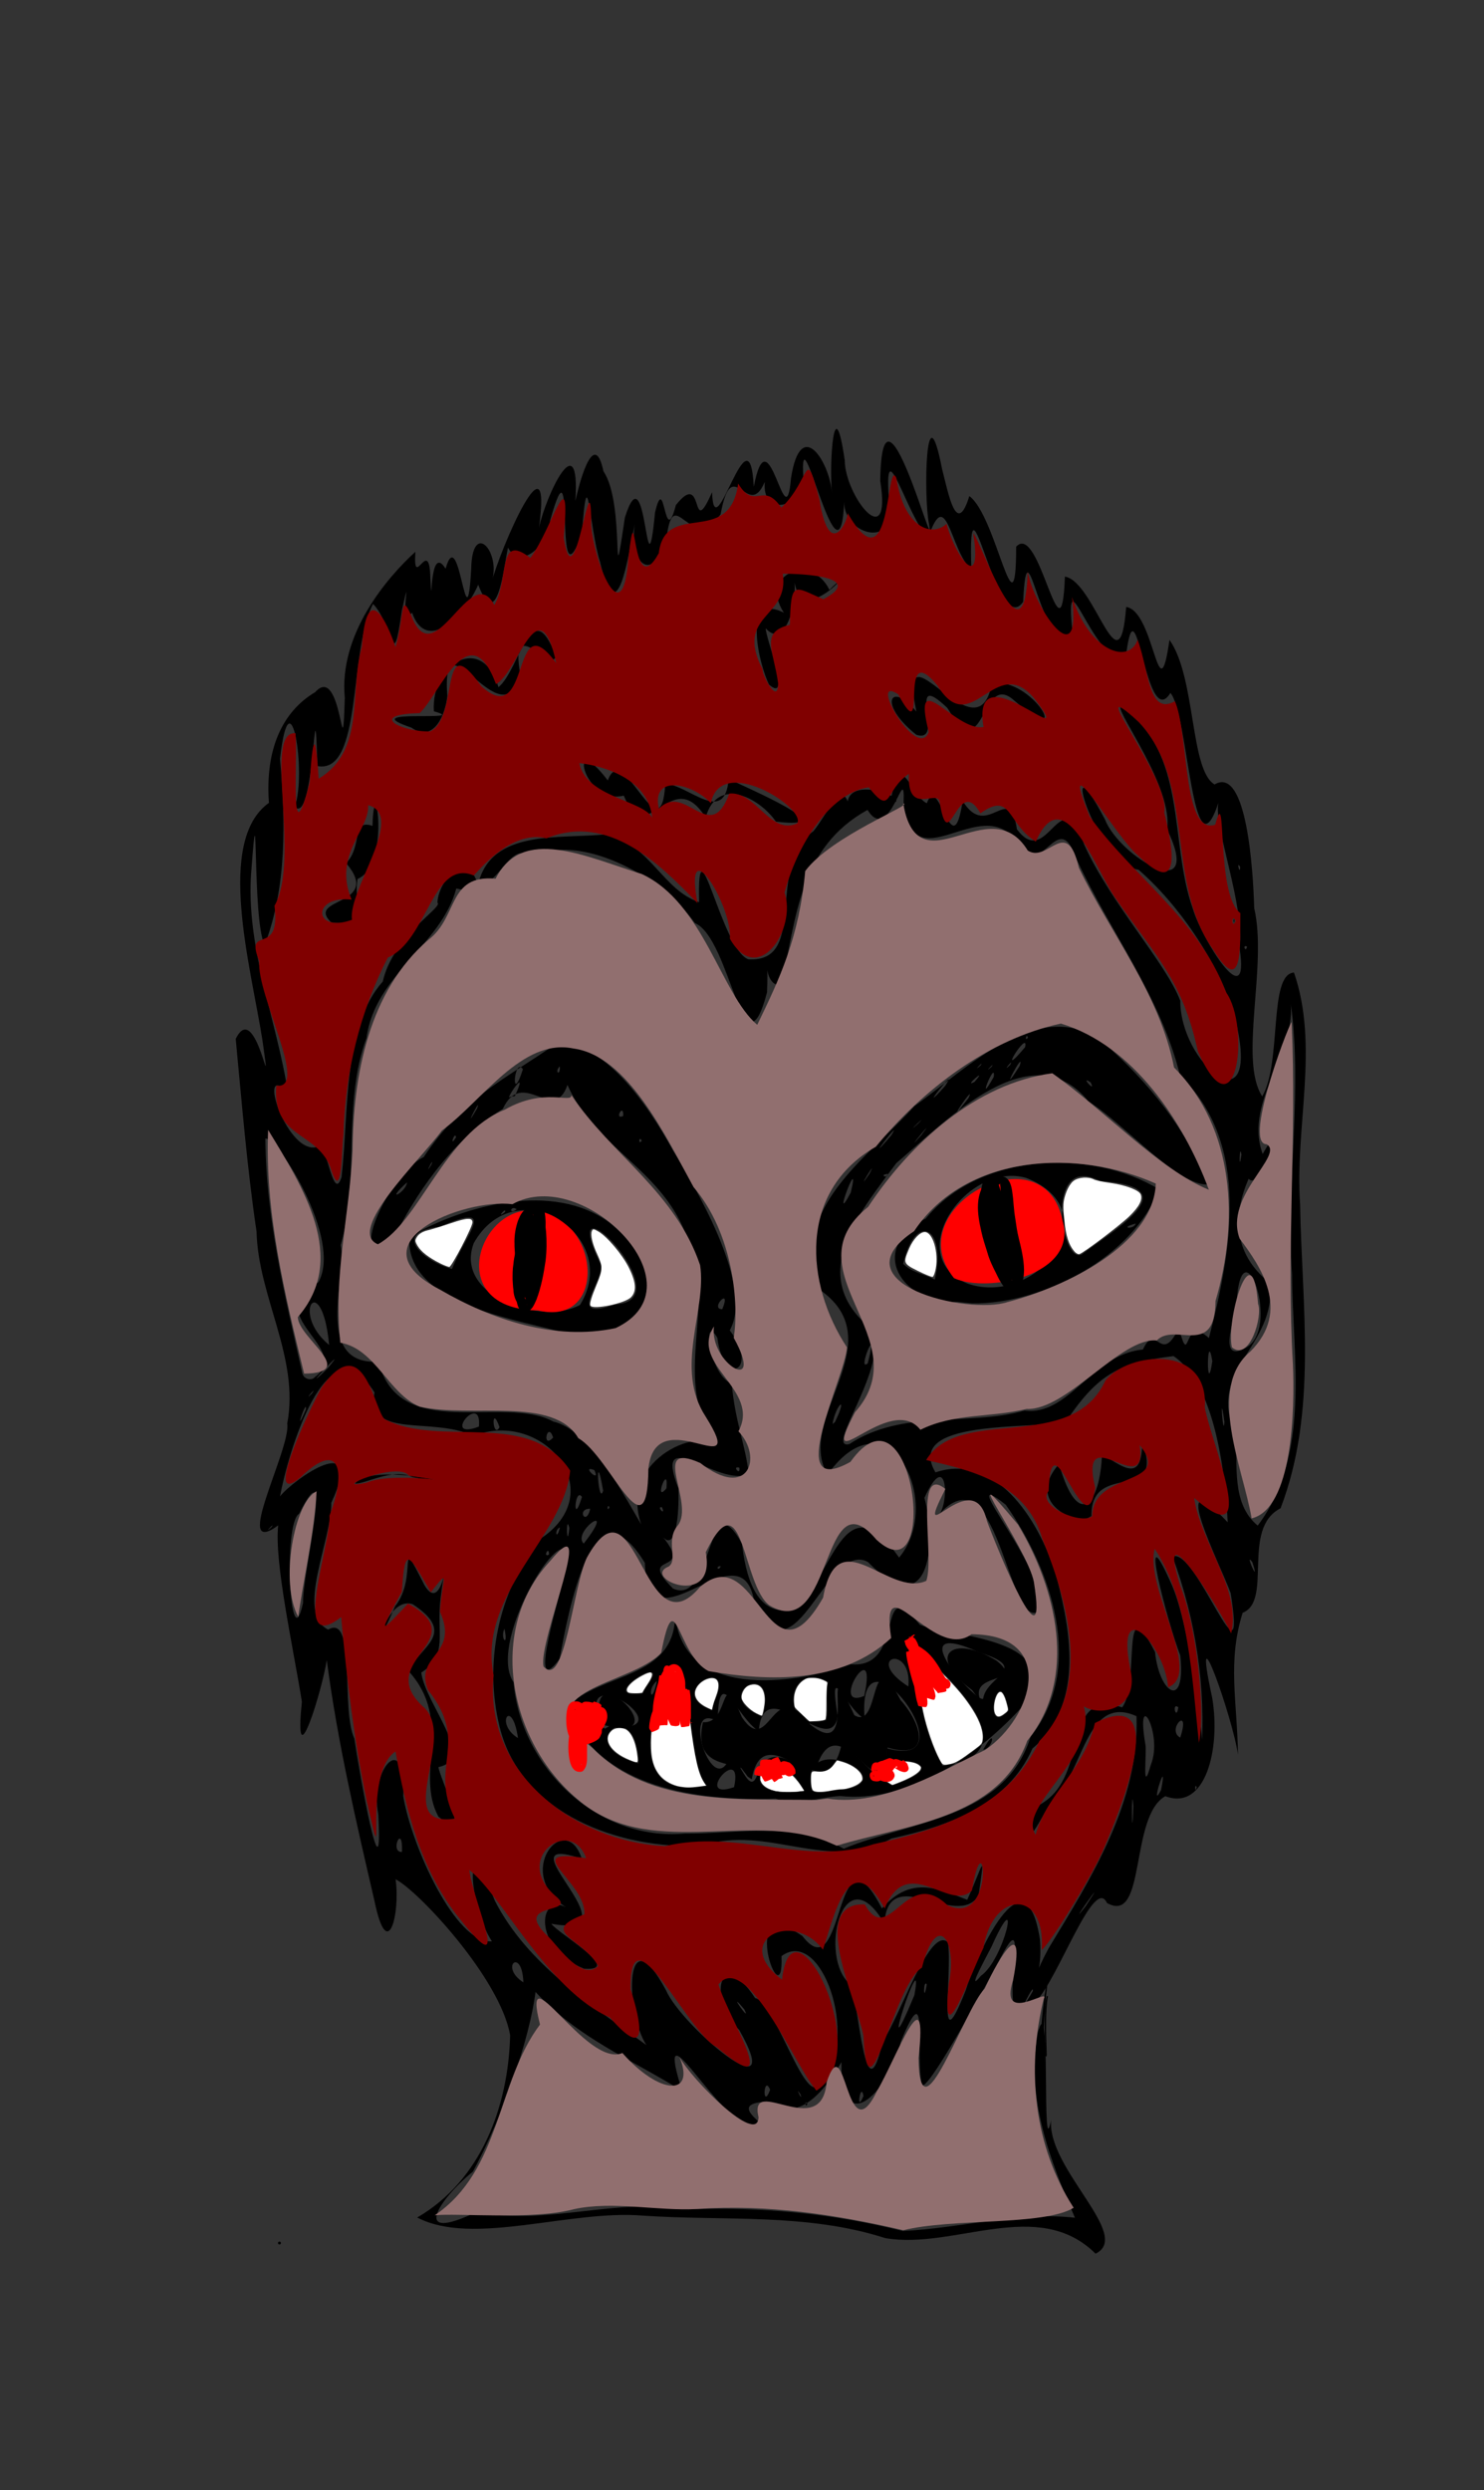 <?xml version="1.0" encoding="UTF-8" standalone="no"?>
<svg
   xmlns:dc="http://purl.org/dc/elements/1.1/"
   xmlns:cc="http://creativecommons.org/ns#"
   xmlns:rdf="http://www.w3.org/1999/02/22-rdf-syntax-ns#"
   xmlns:svg="http://www.w3.org/2000/svg"
   xmlns="http://www.w3.org/2000/svg"
   xmlns:sodipodi="http://sodipodi.sourceforge.net/DTD/sodipodi-0.dtd"
   xmlns:inkscape="http://www.inkscape.org/namespaces/inkscape"
   version="1.1"
   id="svg10"
   width="1080"
   height="1812"
   viewBox="0 0 1080 1812"
   sodipodi:docname="wurry3.svg"
   inkscape:version="1.0 (4035a4fb49, 2020-05-01)">
  <rect x="0" y="0" width="1080" height="1812" fill="#333333" stroke="none"/>
  <defs
     id="defs14" />
  <sodipodi:namedview
     inkscape:document-rotation="0"
     pagecolor="#ffffff"
     bordercolor="#666666"
     borderopacity="1"
     objecttolerance="10"
     gridtolerance="10"
     guidetolerance="10"
     inkscape:pageopacity="0"
     inkscape:pageshadow="2"
     inkscape:window-width="1080"
     inkscape:window-height="1826"
     id="namedview12"
     showgrid="false"
     inkscape:zoom="0.78671483"
     inkscape:cx="420.45012"
     inkscape:cy="887.7125"
     inkscape:window-x="-11"
     inkscape:window-y="-11"
     inkscape:window-maximized="1"
     inkscape:current-layer="g18"
     inkscape:pagecheckerboard="true" />
  <g
     inkscape:groupmode="layer"
     inkscape:label="Image"
     id="g18">
    <path
       id="path22"
       style="fill:#000000"
       d="m 797.314,1639.846 c -42.047,-41.688 -103.065,-2.624 -153.021,-11.317 -57.561,-18.468 -117.138,-12.305 -176.402,-16.365 -53.217,-4.457 -123.82,22.567 -164.262,1.369 46.502,-26.881 66.349,-80.888 67.631,-132.581 -7.008,-41.078 -66.883,-105.271 -83.37,-113.512 3.544,24.649 -5.781,62.509 -15.392,15.601 -13.463,-57.93 -27.015,-116.482 -34.689,-175.104 -3.384,22.028 -24.346,90.43 -18.103,30.287 -6.39,-39.836 -20.196,-101.728 -17.241,-128.303 -34.529,25.198 9.457,-55.897 6.568,-74.064 9.047,-48.199 -21.078,-91.74 -22.343,-139.812 -6.895,-46.477 -10.666,-93.331 -15.142,-140.081 14.931,-30.797 27.25,55.982 19.456,0.954 -8.292,-52.922 -34.305,-144.901 4.722,-172.752 -2.894,-38.887 9.793,-66.427 33.67,-80.532 19.799,-22.119 19.727,64.131 21.52,4.195 -4.472,-46.461 30.721,-87.498 51.374,-106.323 -1.895,29.586 10.157,-12.786 10.901,19.05 1.652,30.942 -1.415,-26.908 11.087,-6.737 10.132,-35.704 15.163,60.491 18.636,0.442 0.603,-36.866 22.515,-12.299 14.678,9.947 6.683,-25.668 44.564,-112.685 34.648,-40.201 4.96,-23.324 30.118,-76.781 26.499,-19.352 4.336,-20.177 14.281,-50.994 20.416,-21.745 16.341,23.979 5.336,102.162 15.623,33.636 16.283,-51.718 15.132,66.273 21.929,-3.668 7.42,-31.49 6.445,28.233 15.152,-5.314 21.43,-27.231 10.091,27.351 26.348,-9.423 1.544,44.577 27.212,-64.68 30.354,-3.909 10.902,-56.817 23.123,41.362 27.076,-6.178 7.113,-46.23 28.328,-11.361 29.844,10.901 -2.148,-22.252 1.52,-77.87 9.265,-24.112 0.286,26.648 34.397,68.952 25.862,15.164 1.131,-89.332 40.674,61.587 35.516,31.32 -4.074,-19.21 -2.603,-102.036 9.486,-40.025 4.739,18.413 10.505,49.836 19.828,19.701 19.763,14.128 33.884,106.99 34.096,36.796 17.137,-18.848 32.944,90.297 35.457,21.774 21.854,3.178 39.759,85.791 44.572,22.053 20.909,2.93 23.335,81.106 31.532,23.984 19.315,27.085 14.793,94.733 32.825,105.184 23.55,-13.955 28.114,63.702 28.836,90.002 9.871,42.158 -11.454,110.21 5.826,136.985 14.427,-24.475 4.403,-89.066 23.126,-90.109 18.611,53.903 0.484,112.697 4.443,168.615 1.281,73.683 12.885,150.478 -14.213,221.198 -28.924,14.753 -5.426,67.365 -27.579,76.026 -11.234,35.674 -3.95,64.573 -3.415,103.303 -3.228,-25.002 -34.737,-114.957 -18.797,-41.639 6.4,37.161 -4.831,82.901 -34.066,71.789 -26.269,14.741 -13.595,93.99 -42.479,77.715 -9.342,-20.361 -35.028,54.305 -51.715,71.64 -37.294,40.88 3.411,-91.677 -28.601,-25.956 -15.092,27.331 -51.408,93.044 -54.402,86.529 -5.185,-23.538 5.507,-82.249 -15.401,-31.039 -5.823,30.829 -43.686,75.199 -43.14,14.688 -13.593,23.012 -31.758,44.645 -56.303,28.807 -32.591,2.446 20.788,25.13 -15.475,14.673 -22.219,-9.198 -64.642,-87.797 -44.144,-22.555 -36.252,-22.717 -75.323,-38.055 -106.693,-72.046 -4.221,33.538 -23.426,90.021 -45.552,130.702 -25.241,20.598 -45.403,52.4 2.477,29.438 52.228,10.082 100.561,-10.616 154.303,-2.03 52.771,-1.816 104.649,2.905 156.077,15.81 41.169,-1.847 85.246,-14.355 125.252,-9.62 -18.144,-42.223 -35.628,-86.105 -27.061,-134.413 10.146,-37.658 2.51,99.969 9.735,63.23 -3.113,35.431 59.484,84.092 32.359,97.31 z M 587.548,1530.917 c -2.245,-3.873 -1.316,3.792 0,0 z m 40.847,-5.851 c -2.025,-11.304 -5.765,14.19 0,0 z m -45.847,-1.149 c -4.809,-7.584 2.304,6.967 0,0 z m -22.07,-3.243 c -4.799,-12.043 -5.979,15.501 0,0 z m 38.035,-8.757 c 26.996,-27.858 -0.549,-110.314 -29.759,-88.572 1.85,48.498 -33.303,-48.441 15.184,-14.639 31.519,41.021 22.747,-88.249 57.88,-20.073 20.679,-23.32 39.111,-15.338 62.083,-6.277 11.441,-24.87 13.359,-38.334 8.236,-2.963 -16.271,25.146 -65.515,-24.92 -68.531,20.223 -30.211,-51.509 -48.707,25.378 -24.524,44.495 6.321,14.121 10.44,98.9 23.273,41.35 13.185,-19.151 34.308,-84.46 47.573,-72.113 3.398,24.971 -8.654,89.665 12.874,34.849 7.733,-25.199 43.263,-104.796 53.978,-37.334 2.985,33.298 -12.993,42.442 6.484,6.579 31.066,-51.318 66.002,-106.439 63.846,-168.662 -37.244,-16.888 -38.445,42.315 -61.859,62.245 -6.519,8.661 -22.4,44.946 -12.634,4.151 43.469,-18.592 16.928,-87.013 64.066,-72.864 13.207,-17.337 -1.556,-89.879 23.906,-40.271 3.107,30.72 22.639,42.414 18.352,2.488 -8.808,-22.456 -32.461,-111.535 -5.625,-50.177 14.511,34.681 25.749,135.292 20.871,122.869 3.738,-49.035 -3.923,-98.781 -20.874,-144.636 17.148,-7.485 54.452,102.798 42.316,26.611 -7.686,-20.971 -47.574,-99.487 -2.158,-51.529 -1.752,-36.201 -9.437,-100.901 -39.439,-120.91 -38.99,4.827 -54.729,12.511 -78.286,47.67 -25.54,6.04 -118.031,-2.274 -94.95,36.925 46.267,-15.527 77.92,39.733 88.522,77.649 10.726,41.638 18.766,91.95 -17.98,123.384 -18.446,41.395 -61.405,56.444 -102.414,65.316 -46.078,25.682 -89.862,-10.696 -138.354,5.404 -59.158,2.664 -131.54,-22.8 -146.991,-86.675 -11.463,-46.678 -0.996,-97.204 28.314,-135.858 54.173,-34.081 3.901,-95.734 -47.33,-75.782 -30.57,-14.393 -77.286,2.975 -72.045,-31.615 -34.611,-54.886 -63.316,45.966 -68.721,75.636 9.501,-12.094 62.857,-50.022 37.302,4.631 0.371,27.429 -26.308,80.579 -2.256,92.316 20.479,-11.998 9.086,58.154 19.05,79.272 3.352,23.23 21.159,123.73 17.408,55.265 -6.515,-33.812 20.697,-62.326 18.178,-13.359 5.907,35.824 38.129,107.943 64.535,105.641 -16.199,-24.177 -21.65,-88.342 2.291,-29.188 23.704,46.078 69.611,75.168 110.084,104.642 -15.666,-24.167 -15.963,-96.677 14.381,-39.701 11.422,26.101 89.095,91.796 53.178,28.715 -23.159,-22.84 -14.502,-62.705 11.609,-23.181 15.682,3.005 39.162,89.617 48.955,58.056 z m -173.466,-79.413 c -38.447,-15.456 -32.712,-55.636 -13.111,-44.646 -38.723,-25.007 -0.385,-71.896 11.505,-35.3 -61.963,-21.18 43.056,58.953 -22.177,47.247 3.944,6.492 53.389,34.784 23.783,32.699 z M 319.059,1321.832 c -17.232,-31.676 11.109,-69.797 -21.67,-105.821 7.179,-17.563 36.357,-26.792 2.954,-48.706 -18.6,-6.609 -29.381,41.407 -12.827,1.443 17.323,-21.381 0.317,-56.922 21.439,-15.248 13.595,22.8 17.129,-33.578 11.76,8.774 -3.508,26.446 6.029,42.159 -14.13,54.742 2.745,22.526 40.286,63.19 12.536,68.744 0.239,6.748 26.143,58.321 -0.063,36.073 z m 462.884,-216.997 c -18.819,-6.321 -27.339,-21.616 -11.208,-39.554 14.079,49.182 30.107,28.972 31.248,-7.437 19.163,12.878 28.657,18.345 29.347,-8.267 17.01,45.721 -37.641,12.284 -37.008,53.583 l -5.195,2.873 z m -523.585,-25.418 c 14.994,-17.542 101.611,7.261 41.689,-4.671 -13.771,-7.007 -35.399,5.714 -41.689,4.671 z m 407.091,372.362 c 8.176,-44.7 -29.239,70.18 -0.105,0.257 z m -235.985,14.853 -3.388,-2.058 z m 112.239,-4.498 c -14.175,-17.002 5.888,11.82 0,0 z m 209.859,-13.219 c 1.961,-8.377 -14.67,25.248 0,0 z m -77.091,-4.941 c -2.618,-4.568 -2.616,15.848 0,0 z m -293.58,-1.548 c -0.936,-26.198 -17.89,-11.434 0,0 z m 332.99,-4.761 c 17.03,-11.731 29.635,-69.254 8.502,-22.973 -0.28,1.643 -21.295,38.587 -8.502,22.973 z m -38.65,1.062 -0.185,1.806 z m 114.854,-51.693 c 20.402,-30.881 -17.151,22.254 0,0 z m -497.538,-39.497 c 0.769,-22.139 -9.3,0.593 0,0 z m 321.5,-2.382 c 48.366,-20.132 117.3,-21.631 135.933,-81.357 40.035,-50.375 15.234,-121.68 -17.994,-168.859 -40.969,-32.331 36.167,53.532 23.661,77.674 -22.156,13.771 -29.333,-120.441 -73.221,-69.564 8.425,-5.94 7.893,-51.352 -9.666,-13.158 9.422,34.581 3.238,92.083 -41.015,46.746 -29.968,-16.666 -52.663,89.413 -82.32,32.311 -7.379,-64.466 -77.965,37.723 -80.126,-31.725 -38.633,-63.884 -56.008,38.307 -62.124,70.013 -24.787,32.767 1.879,-50.421 5.403,-68.931 4.538,-44.115 -59.531,54.833 -38.862,85.781 5.288,61.882 60.923,115.78 124.751,110.063 39.075,0.277 79.534,-9.364 115.579,11.004 z m -49.5,-36.402 c -55.87,1.916 -129.476,-7.159 -151.843,-66.668 24.382,-25.273 78.733,-19.884 78.588,-67.086 5.746,61.014 84.309,51.63 127.795,35.984 41.469,3.813 17.148,-69.127 50.355,-28.784 19.746,8.778 111.853,8.913 73.224,61.065 -33.34,36.088 -82.412,68.682 -131.444,63.578 -15.209,0.872 -31.83,7.509 -46.676,1.911 z m 20.974,-5.588 c -24.313,-45.407 -59.468,9.458 0,0 z m 29.8,-1.129 c 42.463,-8.039 -35.451,-45.363 -24.487,0.796 6.17,4.201 16.919,-1.614 24.487,-0.796 z m -81.085,-1.629 c 7.153,-33.41 -30.867,10.527 0,0 z m -19.689,-1.018 c -16.31,-17.43 -8.414,-99.878 -29.129,-82.418 -12.624,31.012 -29.037,94.188 29.129,82.418 z m 134.782,-0.124 c 64.942,-22.446 -43.522,-25.68 0,0 z m -97.006,-11.674 c 15.371,-30.637 48.513,29.73 59.903,-17.292 17.166,7.064 33.709,42.956 33.252,1.853 63.882,17.465 -22.396,-99.105 -16.248,-21.334 -14.995,-9.125 -26.337,-44.595 -19.591,-2.09 -5.066,32.372 -54.238,-34.295 -57.433,10.963 -16.304,-10.37 -29.249,-51.024 -29.916,-7.126 -27.997,-16.284 -2.847,60.236 9.225,24.842 7.805,3.377 14.735,33.641 20.808,10.183 z m 133.724,-2.761 c 76.869,-10.059 -20.327,-85.48 -24.469,-90.318 7.151,30.187 8.198,63.211 24.469,90.318 z m -221.5,-1.732 c -0.649,-52.577 -50.352,-13.489 0,0 z m -20.888,-27.135 c 59.529,7.263 -28.754,-53.855 -6.167,0.157 l 2.797,1.674 z m 159.124,-32.049 c -30.587,-18.072 -36.634,38.184 -1.489,27.694 2.157,-9.133 -1.31,-18.566 1.489,-27.694 z m 131.346,20.75 c -7.375,-40.471 -20.857,21.859 0,0 z m -179.224,4.5 c 12.962,-44.973 -40.878,-16.207 0,0 z m -127.897,-4.658 c -12.936,-17.183 -2.853,16.698 0,0 z m 92.468,-5.305 c 18.699,-38.253 -38.68,-7.883 -1.089,5.331 l 0.618,-3.022 z m 109.614,-5.905 c 9.844,-45.961 -26.511,11.552 -0.155,0.745 z m 86.525,2.032 c 3.389,-16.393 34.365,-21.1 -2.556,-32.854 -62.991,-28.481 3.038,42.359 2.556,32.854 z m -237.543,-12.167 c -7.602,5.857 -3.744,19.008 0,0 z m -8.308,5.002 c 23.686,-30.257 -39.602,9.368 -2.045,4.003 l 1.404,-2.747 z m 275.203,-2.788 c 7.568,-26.073 4.199,12.526 -4.979,4.714 z m -83.885,1.788 c 2.956,-31.719 -33.551,-21.446 0,0 z m 54.463,45.924 c 9.79,-18.079 7.314,-0.541 0,0 z m 109.245,40.826 c -1.509,-20.502 -1.093,36.331 0,0 z m -535.562,8.812 -0.185,1.806 z m 555.767,-20.32 c 5.64,-28.725 -8.997,17.575 0,0 z m 25.932,-2.044 c -1.583,-3.53 -1.434,5.606 0,0 z m -33.385,-16.258 c 9.247,-22.662 -11.377,-58.221 -3.996,-14.898 1.323,4.686 -2.875,39.226 3.996,14.898 z m -460.576,-19.44 c -4.292,-30.201 -17.368,-10.55 0,0 z m 481.972,-0.332 c 8.039,-24.683 -10.536,-5.662 0,0 z m -1.393,-22.041 c -5.088,-4.082 -1.454,10.51 0,0 z m -634.317,-38.565 -0.185,1.806 z m 143.873,-18.59 c -3.442,7.39 3.24,14.219 0,0 z M 220.565,1166.269 c -0.842,-19.366 23.571,-117.575 -2.884,-64.815 -11.867,6.824 -6.539,108.476 2.884,64.815 z m 357.205,4.648 c 28.533,-21.922 35.599,-95.584 76.564,-37.571 33.266,-39.652 -7.618,-122.482 -52.084,-60.396 -24.082,-40.252 47.904,-95.729 -4.738,-133.853 -25.71,-58.516 34.892,-97.355 67.975,-134.257 36.348,-25.652 91.495,-82.51 138.143,-45.751 32.355,28.568 59.752,62.406 75.917,102.871 -22.514,1.103 -59.774,-42.902 -87.387,-60.585 -41.695,-51.033 -103.346,14.21 -139.849,44.936 -26.404,35.957 -66.561,82.006 -17.918,120.765 13.784,26.232 -35.212,88.497 -16.272,83.691 39.171,-25.722 86.16,-12.59 127.482,-24.391 32.629,4.197 49.112,-41.117 86.153,-44.413 9.948,-21.13 12.632,12.426 26.113,-15.597 8.758,31.3 2.495,-10.453 21.946,7.218 15.979,-61.876 31.22,-140.953 -21.032,-190.976 -14.006,-57.49 -50.553,-103.852 -75.431,-157.692 -13.817,-40.075 -25.59,20.11 -43.541,-12.75 -26.525,-36.266 -75.946,32.004 -82.199,-28.509 1.21,-31.671 -9.835,31.942 -26.27,5.667 -49.556,27.422 -51.697,77.511 -62.689,127.664 -15.446,1.23 -8.877,-35.345 -10.454,5.143 -17.384,65.569 -26.113,-39.069 -52.47,-50.479 -25.894,-36.279 -85.734,-65.741 -118.72,-47.996 -18.272,-14.759 -23.32,31.432 -54.93,22.82 -11.192,41.925 -59.176,62.308 -65.321,108.746 -17.873,48.349 -4.605,102.554 -18.876,150.812 5.35,21.163 -20.727,87.505 27.666,84.786 14.602,59.217 90.884,23.817 126.975,43.503 25.874,6.209 46.963,45.416 64.092,74.83 -16.735,-49.691 47.719,-72.601 56.279,-55.377 -36.992,-48.511 0.861,-107.392 -22.428,-151.816 -16.682,-50.522 -67.359,-66.201 -87.49,-112.567 -9.774,28.972 -32.746,-13.275 -47.091,17.549 -38.954,23.757 -65.481,66.03 -78.386,92.434 -37.883,30.838 -5.722,-45.156 20.804,-57.378 29.203,-43.587 57.578,-55.729 96.681,-82.673 34.126,-1.837 65.587,42.673 84.839,77.846 24.998,40.867 57.437,101.922 41.255,130.838 22.083,28.489 -4.367,42.653 -8.999,5.459 -11.201,-19.309 -5.935,27.421 10.444,33.317 2.302,26.938 9.98,44.882 12.441,65.668 -22.054,10.383 -70.037,-38.024 -51.272,10.448 0.672,11.615 -0.51,47.106 -11.139,35.613 23.403,28.712 -20.358,9.744 7.213,37.323 29.638,13.582 24.355,-80.195 50.187,-32.589 2.477,20.4 9.176,54.573 37.818,47.667 z M 405.221,968.256 c -37.471,-9.636 -110.134,-21.606 -107.332,-68.277 40.464,-23.249 104.655,-40.642 145.793,-10.267 51.346,41.201 25.374,92.033 -38.46,78.544 z m 16.908,-18.779 c 31.203,-50.753 -46.755,-99.467 -77.36,-44.896 -14.626,39.014 50.094,60.018 77.36,44.896 z m 25.745,-0.331 c 51.125,-2.596 -46.541,-101.343 -10.378,-28.602 0.72,14.404 -25.793,41.017 10.378,28.602 z M 328.941,923.335 c 10.321,-25.81 34.144,-49.526 -8.822,-30.799 -36.882,4.28 -10.784,25.767 8.822,30.799 z m 38.607,-41.418 c 1.198,-4.299 -7.194,5.777 0,0 z m 8.5,-2 c -4.628,-3.46 -6.082,4.679 0,0 z m 320.5,67.406 c -41.035,1.533 -65.7,-39.103 -22.788,-60.708 39.772,-48.391 120.101,-51.069 169.822,-21.202 -19.214,48.824 -83.095,83.321 -136.069,83.007 z m 7.73,-13.277 c 51.181,17.258 103.903,-52.573 42.645,-76.92 -42.957,-12.573 -91.328,56.619 -42.645,76.92 z m -23.957,-2.968 c 8.891,-39.327 -14.465,-49.361 -23.009,-11.517 6.145,6.292 15.495,7.572 23.009,11.517 z m 108.171,-19.162 c 29.795,-21.743 73.608,-48.458 12.063,-52.627 -42.117,-21.803 -27.638,66.128 -12.063,52.627 z m 38.056,-21.603 c -12.911,3.299 -1.281,4.637 0,0 z m 84.886,246.428 c -6.597,-9.294 6.238,19.278 0,0 z m -386.886,2.946 c -4.078,-0.438 -1.947,4.244 0,0 z m -99.228,-10.332 -2.558,3.452 z m -25.787,1.812 c 0.099,-7.224 -4.76,2.678 0,0 z m 25.255,-8 c 25.441,-32.563 -8.997,-8.575 0,0 z m -17.275,-11.691 c -4.18,1.122 -2.745,10.777 0,0 z m 6.812,0.318 c -2.701,-11.482 -1.747,18.178 0,0 z m -216.649,-0.627 c 3.163,-4.585 -7.089,6.407 0,0 z m 717.646,-1.08 c 39.024,-52.067 25.297,-122.028 25.004,-182.622 -4.777,-68.137 8.844,-136.697 -1.99,-204.548 9.005,40.929 -34.116,76.95 -19.391,116.768 17.534,-31.705 -1.126,28.363 -10.239,18.046 -14.052,32.169 -7.368,57.961 15.495,75.792 5.255,46.247 -47.042,63.373 -24.967,109.73 1.71,22.329 -3.448,50.681 16.088,66.833 z m -485.774,-12.232 c -10.33,-0.295 -3.06,13.395 0,0 z m 52.2,-1.138 c -4.557,-0.933 3.165,7.332 0,0 z m -38.2,0.2 c -1.316,-3.792 -2.245,3.873 0,0 z m -20.036,-7.691 c -5.266,-7.838 -7.102,23.315 0,0 z m 15.418,-4.559 c -6.157,-35.596 -3.535,12.396 0,0 z m 46.093,-1.709 c 1.734,-19.494 -9.754,11.969 0,0 z m -52.506,-13.267 c -10.499,-4.173 5.217,10.554 0,0 z m 105.532,-1.773 c -5.863,-1.656 1.105,6.506 0,0 z m -135.5,-21.878 c -4.112,-12.717 -8.58,9.085 0,0 z m -54,-8 c 2.367,-26.161 -28.363,10.806 0,0 z m 15,0.413 c -6.45,-18.209 -5.077,9.505 0,0 z m 527.519,-3.785 c -3.678,-27.649 -0.808,13.331 0,0 z m -283.41,0.046 c 9.908,-20.474 0.767,-13.229 -1.807,1.512 z m -384.986,-9.296 c 0.72,-9.016 -9.885,23.13 0,0 z m 4.377,-11.5 c 4.774,-7.133 -7.615,7.836 0,0 z m 2.25,-12.012 c 28.033,-20.575 -41.627,-45.272 2.399,-68.884 17.825,-31.419 -30.56,-106.86 -38.57,-104.48 0.388,57.624 14.191,114.572 26.811,170.316 0.675,4.492 6.636,6.359 9.361,3.048 z m 8.817,-5.903 c 20.22,-24.119 -25.003,24.407 0,0 z m 644.185,-5.585 c -4.189,-25.352 -4.387,29.281 0,0 z m -250.772,1.54 c 8.601,-33.288 -8.379,7.615 0,0 z m 274.314,-10.887 c 27.455,-12.657 -1.917,-92.718 -5.879,-33.878 0.408,7.492 -15.257,45.332 5.879,33.878 z m -666.296,-2.402 c -5.314,-55.662 -29.007,-23.87 0,0 z m 286.095,-26.032 c 7.265,-17.538 -9.698,-0.025 0,0 z m 93.498,-84.848 c 7.911,-32.659 -15.248,28.748 0,0 z m -322.867,-7.482 c -17.033,15.383 -1.092,7.792 0,0 z m -47.724,-3.761 c 5.472,-46.738 0.66,-109.653 30.024,-142.29 7.569,-33.617 44.517,-54.275 39.771,-57.474 0.843,-16.731 21.76,-39.165 29.519,-12.93 9.474,-41.275 59.437,-32.972 94.559,-36.918 31.537,9.094 40.197,40.783 66.364,49.52 -1.609,-65.41 16.12,34.554 35.875,41.605 44.066,2.427 11.639,-67.227 47.416,-93.372 9.254,-11.232 24.527,-44.926 26.563,-10.267 -13.496,-37.158 51.148,-11.277 29.056,-9.855 8.086,-42.133 13.946,-6.706 26.787,-0.06 8.859,-24.22 18.502,48.088 26.116,-1.69 17.951,29.538 34.026,-15.346 39.481,20.604 22.681,30.4 31.499,-37.811 49.108,11.466 19.653,43.009 59.252,85.658 69.797,113.302 -0.159,45.641 57.095,92.32 41.336,19.01 -7.465,-35.837 -37.706,-84.89 -71.732,-114.329 -32.154,-4.889 -59.345,-102.91 -24.514,-36.791 10.683,27.78 72.611,63.869 45.357,7.514 4.193,-30.871 -36.204,-83.92 -33.954,-89.14 49.387,31.938 35.018,98.048 52.701,146.965 6.242,21.443 41.826,79.07 33.933,28.524 3.93,-31.166 -18.942,-88.291 -15.437,-105.677 -19.011,57.148 -21.605,-64.509 -34.87,-80.062 -18.612,30.193 -24.905,-92.524 -32.773,-23.402 -24.887,-0.678 -44.496,-80.352 -38.569,-21.08 -23.625,20.443 -32.808,-86.994 -35.848,-21.811 -19.754,28.59 -40.686,-109.446 -37.664,-23.495 -15.31,-13.248 -18.053,-62.838 -31.386,-23.21 -15.325,-13.994 -33.41,-84.653 -28.306,-23.7 5.074,32.461 -35.295,21.42 -32.801,-4.584 -2.677,77.343 -33.365,-72.786 -29.768,-14.685 -1.213,21.569 -30.357,28.219 -28.106,2.393 -12.345,29.186 -23.682,-22.549 -32.164,23.676 -22.228,29.52 -33.716,-22.487 -39.077,15.236 -9.404,37.155 -27.896,20.826 -23.339,-8.167 -5.125,23.843 -12.696,80.702 -25.335,27.497 -7.886,-25.115 -8.956,-79.292 -13.179,-20.379 -21.501,58.294 -3.68,-79.053 -23.019,-10.057 -2.522,20.801 -22.695,35.97 -30.733,20.037 -2.972,12.638 -7.688,63.481 -21.713,27.005 -10.208,23.47 -37.635,50.2 -48.151,20.304 -10.703,13.703 0.89,-38.209 -7.422,-1.495 -6.792,48.459 -6.061,10.549 -20.933,-4.846 -17.9,33.254 -7.439,124.137 -40.487,117.982 -2.399,-76.492 -1.497,43.91 -16.502,29.776 8.868,-24.695 -3.464,-99.762 -10.726,-35.024 4.047,45.639 4.95,93.006 -11.18,135.544 -9.364,-18.428 -4.181,-129.331 -9.78,-53.295 -4.221,55.149 18.942,108.804 26.715,160.888 -24.171,-26.063 0.312,49.676 23.188,38.539 5.62,1.768 9.971,40.941 15.8,22.698 z m -7.55,-185.393 c -18.972,-18.426 37.679,-11.489 10.913,-43.127 12.246,-12.458 3.457,-32.44 19.172,-27.073 1.282,-45.294 13.716,28.479 -10.786,38.549 -3.533,16.256 9.326,35.739 -19.3,31.65 z m 656.71,-1.235 c 0.867,-4.551 0.867,4.551 0,0 z M 564.687,597.828 c -12.202,-17.597 -42.688,-33.324 -51.129,-2.965 -24.996,-40.017 -42.583,25.4 -59.6,-15.934 -29.438,7.51 -41.713,-50.683 -11.625,-11.031 11.025,-31.138 38.707,56.307 41.835,2.359 17.26,1.05 43.238,30.734 46.166,-3.517 12.402,6.37 86.834,37.517 34.352,31.089 z M 666.857,534.645 c -28.932,-23.2 -18.139,-39.406 0.059,-16.846 -14.987,-71.031 44.552,36.819 54.862,-20.437 29.302,-5.671 60.727,50.229 16.463,12.482 -25.086,-23.007 -20.775,51.651 -48.787,5.307 -31.519,-30.069 -0.591,26.687 -22.598,19.494 z m -367.538,-5.228 c -42.93,-14.491 45.601,-3.745 16.415,-11.851 -2.118,-35.327 35.531,-56.869 47.015,-17.546 15.44,-12.391 23.958,-70.078 41.801,-22.386 -3.979,12.579 -33.818,-31.932 -25.971,12.745 -12.806,50.368 -57.896,-47.212 -53.029,15.924 -1.181,12.602 -9.405,34.945 -26.23,23.114 z m 260.437,-31.172 c -7.205,-13.861 -20.342,-67.865 10.699,-52.45 -18.396,-28.039 20.047,-43.864 33.168,-16.592 21.888,-21.817 -19.623,29.067 -25.3,-5.282 1.037,19.961 -7.986,47.751 -21.001,33.342 -0.639,5.74 19.253,55.236 2.435,40.982 z m 72.881,356.043 c 7.867,-15.025 -11.97,17.508 0,0 z m 13.502,-0.114 c -7.116,0.664 0.154,3.865 0,0 z m -332.102,-6.88 c 2.512,-7.216 -6.352,10.495 0,0 z m 589.412,-7.186 c -1.404,-9.604 -2.002,15.613 0,0 z m -254.903,-13.892 c 10.292,-16.125 -23.067,27.011 0,0 z m -181.497,3.701 c -2.413,-3.927 -2.413,3.927 0,0 z m 203.5,-4 c 13.366,-17.551 -16.191,18.298 0,0 z m -338.609,1.423 c -1.209,-4.598 -5.222,8.895 0,0 z m 336.172,-9.673 c 9.26,-9.736 -11.624,10.372 0,0 z m -320.85,-11.25 c 3.877,-10.663 -12.02,20.717 0,0 z m 106.287,5.582 c 0.473,-10.068 -6.995,3.245 0,0 z m 451.662,-6.332 -0.048,2.44 z m -224.662,-1.4 -4.534,2.753 z m 24.298,-5.35 c 6.559,-13.344 -21.672,28.374 0,0 z m -330.211,-1.281 c 11.501,-24.675 -8.946,5.139 -2.943,0.278 z m 313.358,-7.632 c 11.609,-18.523 -23.807,26.568 0,0 z m 35.225,-6.429 c 1.751,-13.598 -13.843,24.784 0,0 z m 70.46,4.027 c -8.57,-5.958 4.67,8.773 0,0 z m -413.129,-9.574 c -6.491,-9.697 -9.02,28.06 0,0 z m 328.657,9.14 c 11.13,-12.579 -9.328,5.312 0,0 z m -303.974,-3.438 -0.185,1.806 z m 336.826,-8.114 c 4.622,-14.224 -17.607,27.811 0,0 z m -334.679,0.301 c -4.345,4.225 0.696,7.622 0,0 z m 314.298,0.25 c 3.163,-4.585 -7.089,6.406 0,0 z m -8,-1 c 3.163,-4.585 -7.089,6.406 0,0 z m 21.411,-0.293 c 3.566,-6.211 -7.009,7.078 0,0 z m 10.961,-12.958 c 2.942,-14.063 -22.759,27.17 0,0 z m 2,-6.999 c -1.316,-3.792 -2.245,3.873 0,0 z m 159.5,-66.118 c -3.757,-1.929 -0.934,4.937 0,0 z m -5,-57.941 c -2.998,-5.358 -0.139,6.711 0,0 z" />
    <path
       id="path34"
       style="fill:none;stroke:#000000;stroke-width:1px;stroke-linecap:butt;stroke-linejoin:miter;stroke-opacity:1"
       d="m 762.19,1452.476 c -3.871,18.64 2.234,72.912 -3.595,22.47 5.423,-59.188 -0.974,7.173 0,26.066 -1.412,-32.88 1.049,-36.06 3.595,-61.119" />
    <path
       id="path78"
       style="fill:#800000;stroke-width:1.271"
       d="m 589.66,1515.202 c -14.449,-21.174 -48.036,-94.723 -66.797,-71.255 7.473,24.812 48.227,87.676 -1.382,45.51 -20.518,-9.655 -63.439,-103.814 -62.572,-41.993 7.541,23.466 13.851,53.789 -15,20.559 -45.294,-19.652 -79.234,-89.824 -102.411,-107.371 3.023,23.729 32.181,84.92 -6.53,35.983 -28.489,-34.377 -40.011,-81.046 -47.1,-122.225 -25.308,16.549 -5.241,104.279 -20.882,36.462 -9.201,-44.267 -14.688,-89.2 -18.702,-134.205 -37.671,29.119 -6.955,-54.334 -8.528,-73.817 11.296,-28.08 10.056,-58.033 -21.302,-27.679 -27.787,23.201 7.121,-50.483 15.803,-65.905 30.686,-43.207 38.101,17.286 45.792,23.489 41.325,21.041 105.214,-7.895 134.903,37.315 -4.508,47.803 -67.753,89.558 -55.717,148.933 -7.314,71.41 59.247,120.997 124.818,124.332 52.282,-12.788 102.766,14.881 151.68,-1.433 47.984,-10.412 98.498,-26.916 120.678,-75.043 38.472,-39.851 20.377,-101.96 2.16,-147.166 -11.872,-41.777 -54.793,-50.433 -84.56,-57.328 24.812,-40.392 105.672,-4.007 130.492,-57.887 16.575,-20.782 75.427,-26.895 72.29,19.652 4.818,26.593 41.315,108.819 -7.775,65.774 4.821,32.618 34.566,67.183 26.971,98.637 -7.771,-16.743 -55.875,-94.656 -37.171,-34.978 13.28,33.105 18.206,95.567 13.709,114.563 -5.144,-47.003 -7.119,-103.743 -32.208,-141.171 -7.487,28.757 35.454,90.904 9.815,100.72 -2.593,-30.871 -38.342,-68.432 -27.727,-14.061 7.641,30 -21.368,35.695 -33.651,27.995 10.674,37.642 -48.925,72.482 -35.057,93.45 8.277,-30.43 35.166,-46.555 43.123,-81.335 56.716,-28.368 17.545,65.799 5.374,93.891 -10.033,21.859 -38.68,67.525 -44.054,71.13 3.089,-44.44 -35.789,-43.301 -42.396,-1.44 -9.899,20.156 -31.431,81.372 -25.219,26.078 6.517,-31.625 -8.896,-53.685 -19.569,-11.65 -20.649,12.37 -39.505,117.363 -42.559,49.669 -5.419,-27.61 -40.145,-96.993 0.929,-95.718 17.808,31.94 30.084,-28.563 60.219,0.656 35.468,16.492 27.001,-66.992 17.784,-10.749 -16.553,16.224 -46.791,-28.052 -63.512,13.046 -25.648,-46.434 -36.612,4.932 -44.917,30.019 -22.394,-29.683 -67.152,-6.077 -29.755,21.808 7.193,-66.924 68.418,54.052 24.969,80.774 z m -154.31,-84.685 c -11.537,-20.381 -44.128,-24.739 -10.04,-37.589 1.316,-23.907 -49.044,-48.678 1.253,-40.811 -10.862,-31.09 -55.296,0.409 -21.265,28.347 14.702,13.069 -34.579,2.648 -5.554,29.438 7.414,7.81 24.19,31.772 35.607,20.615 z M 331.102,1323.265 c -19.657,-38.639 11.518,-54.448 -19.702,-93.683 -10.095,-25.854 23.087,-24.946 8.837,-56.736 1.516,-24.742 7.941,-32.677 -6.686,-14.353 -16.264,-27.602 -18.834,-35.11 -21.133,-0.286 -17.941,33.148 -15.839,30.094 4.532,8.637 48.842,26.711 -25.076,40.923 10.452,74.517 26.888,21.637 -23.464,89.196 23.702,81.904 z m 463.82,-220.059 c 0.043,-33.164 59.324,-21.354 34.492,-51.696 6.268,42.05 -44.797,-21.22 -32.379,31.066 -6.979,46.951 -32.031,-56.395 -33.884,2.328 -9.164,10.769 23.954,24.792 31.772,18.302 z m -528.04,-24.397 c 20.885,-9.513 92.686,4.179 30.694,-5.018 -7.681,-11.175 -60.531,11.517 -30.694,5.018 z" />
    <path
       id="path80"
       style="fill:#800000;stroke-width:1.271"
       d="m 240.211,848.762 c -10.621,-25.842 -42.257,-20.623 -39.104,-58.827 24.244,3.07 -14.527,-65.705 -12.432,-90.563 -11.155,-27.447 16.01,-2.021 11.074,-40.284 19.448,-34.002 -8.544,-127.611 15.301,-125.557 1.705,19.829 -4.447,93.375 10.378,35.618 2.007,-33.151 4.296,-39.227 6.473,-2.511 34.564,-21.031 21.903,-62.899 31.455,-95.922 3.483,-49.843 18.556,-17.958 24.482,0.116 6.471,-22.026 3.432,-40.431 10.98,-24.135 16.938,47.278 43.405,-39.948 60.94,-6.418 10.906,-18.519 1.917,-53.254 26.237,-34.267 16.143,-21.934 29.652,-75.42 24.23,-14.826 8.106,52.164 20.341,-67.166 19.956,-8.841 2.054,25.481 23.163,81.402 27.185,23.194 6.342,-53.557 1.303,34.532 22.063,-2.984 4.746,-39.298 51.701,-3.829 57.757,-50.734 12.3,20.339 17.906,-2.3 31.407,17.585 21.699,-20.533 16.844,-47.293 27.833,-5.566 7.422,46.142 21.491,12.951 20.405,9.365 32.366,56.981 27.882,-41.68 35.478,-25.478 5.846,37.429 26.49,42.935 36.538,33.441 5.803,22.335 26.422,52.324 19.467,6.889 6.674,8.13 37.204,99.626 39.651,28.018 4.351,25.594 39.619,77.237 32.197,18.368 12.724,39.202 41.17,49.546 47.733,31.113 8.403,22.27 7.727,55.508 27.154,44.709 10.094,22.921 5.485,97.858 29.346,89.79 8.927,-33.585 -0.048,51.232 18.289,64.33 -0.315,20.135 2.671,63.376 -19.666,26.766 -35.102,-48.72 -12.713,-121.467 -54.192,-165.693 -43.831,-40.351 23.551,41.413 18.428,65.729 5.941,23.605 14.184,64.043 -19.447,30.945 -14.613,-11.633 -58.849,-87.455 -34.815,-28.047 31.603,43.995 79.04,74.361 99.359,128.053 17.706,24.929 7.856,106.546 -20.576,42.89 -11.473,-52.456 -29.868,-67.948 -61.148,-113.199 -14.265,-21.764 -36.795,-85.003 -56.805,-39.431 -21.469,-13.5 -17.289,-36.903 -40.292,-20.628 -17.132,-30.115 -22.985,34.668 -29.819,-9.025 -2.92,-7.796 -23.582,10.767 -22.259,-19.644 -18.025,11.972 -12.107,31.367 -29.213,9.779 -24.73,3.326 -49.735,34.704 -61.297,76.536 9.117,26.532 -19.31,69.599 -39.768,33.61 1.844,-24.268 -33.947,-81.396 -23.573,-25.848 -27.292,-28.422 -64.76,-65.838 -109.875,-47.192 -23.917,-5.937 -45.918,19.413 -52.915,27.052 -29.91,-12.562 -33.779,47.553 -62.604,59.762 -19.88,38.679 -31.105,82.835 -32.314,129.489 -1.458,7.821 -0.496,52.661 -9.684,22.473 z m 15.96,-179.482 c -3.223,-21.625 39.711,-76.04 11.773,-83.408 0.96,18.166 -25.858,36.27 -12.038,68.741 -29.217,-3.407 -28.036,24.931 0.266,14.667 z m 643.133,0.953 c -3.151,-6.697 -3.151,6.697 0,0 z M 580.165,599.098 c 6.724,-11.089 -55.554,-50.901 -62.843,-14.702 -13.552,-14.722 -43.587,-21.267 -37.816,4.097 19.245,-19.995 37.19,27.413 51.251,-11.067 19.404,-1.914 29.808,30.657 49.407,21.672 z M 474.671,595.092 c -2.887,-28.688 -35.903,-37.855 -53.069,-39.835 4.824,24.897 46.726,27.059 53.069,39.835 z m 201.26,-62.408 c -12.812,-50.691 19.174,-0.003 39.854,-3.674 -9.826,-58.194 70.905,23.918 37.56,-20.027 -28.944,-35.804 -46.191,30.759 -71.116,-10.206 -30.257,-36.561 -5.396,49.691 -28.582,6.4 -22.833,-14.963 13.834,49.143 22.283,27.507 z m -362.91,-0.451 c 21.558,-9.689 6.125,-77.198 37.197,-32.934 36.884,33.377 21.151,-62.552 54.605,-16.722 -12.757,-58.378 -28.141,7.753 -43.887,15.137 -19.475,-52.038 -41.307,8.319 -55.549,21.181 -38.499,0.975 -13.224,13.748 7.634,13.339 z m 253.253,-35.22 c -3.422,-24.443 -13.298,-37.089 8.574,-42.4 0.766,-32.985 2.831,-27.888 24.354,-18.536 30.149,-16.124 -12.362,-18.573 -29.575,-18.627 5.403,32.422 -35.566,29.359 -14.584,69.767 -0.759,3.49 11.417,26.702 11.23,9.796 z" />
    <path
       id="path82"
       style="fill:#916f6f;stroke-width:1.271"
       d="m 560.225,1168.315 c -20.075,-13.688 -19.123,-94.966 -46.594,-38.864 7.842,41.921 -47.459,18.653 -27.091,10.457 7.204,-4.683 -2.449,-19.07 6.609,-29.767 13.18,-16.221 -21.095,-62.346 16.477,-45.629 35.107,27.38 45.769,-4.301 27.793,-23.017 16.486,-30.613 -36.122,-48.233 -17.792,-76.365 -3.744,26.866 37.899,50.796 14.358,8.312 3.995,-24.523 -0.411,-76.106 -29.254,-109.694 -20.201,-36.799 -47.769,-95.502 -87.37,-100.809 -37.498,-7.893 -66.726,38.616 -95.781,59.68 -15.412,21.122 -70.232,73.057 -46.546,82.759 30.532,-16.642 48.598,-80.618 92.375,-97.96 28.774,-16.517 48.698,-4.11 48.431,-10.567 29.112,43.361 75.796,70.736 93.666,123.683 5.076,32.637 -19.1,74.921 4.077,110.276 32.414,51.887 -36.479,-13.114 -41.712,37.889 -0.638,65.138 -27.588,-8.831 -50.988,-22.217 -17.928,-30.74 -77.465,-14.414 -115.353,-22.922 -22.656,-9.174 -32.211,-42.132 -57.837,-46.554 -5.193,-49.397 6.337,-90.419 8.903,-139.509 0.296,-54.838 11.853,-116.445 55.074,-153.569 22.07,-16.674 13.811,-47.756 49.029,-44.564 19.417,-38.798 65.289,-16.096 106.434,-3.37 45.008,20.983 57.504,87.213 83.947,109.7 16.287,-33.492 30.63,-63.931 34.915,-111.866 18.784,-25.55 80.348,-49.021 71.263,-49.092 11.549,63.37 62.669,-11.616 90.719,34.151 14.687,9.525 28.254,-25.867 37.205,12.578 23.621,48.902 58.744,91.443 69.253,145.267 44.403,44.361 47.255,112.678 30.161,169.913 -0.207,41.705 -29.772,15.133 -42.734,28.754 -25.799,-2.736 -65.528,51.09 -94.699,49.8 -26.487,6.45 -52.658,2.958 -77.313,15.165 -22.331,-28.21 -75.552,40.674 -47.611,-12.779 47.487,-53.521 -49.007,-102.406 9.557,-149.403 30.536,-46.12 78.269,-89.795 134.03,-97.238 37.269,26.152 78.184,70.243 113.955,84.783 -18.441,-49.718 -55.11,-105.131 -107.745,-120.944 -52.682,11.441 -100.269,47.87 -134.638,89.638 -56.588,32.448 -51.477,99.659 -21.009,145.963 -1.175,21.518 -47.332,111.291 2.536,83.32 46.218,-64.812 66.097,100.502 18.828,56.54 -40.407,-48.019 -31.07,75.405 -77.526,48.071 z M 448.061,966.368 c 64.519,-30.556 -23.966,-119.11 -75.116,-90.142 -36.417,-4.468 -117.436,28.601 -52.983,62.004 38.034,22.117 83.89,37.538 128.099,28.139 z m 285.364,-18.999 c 41.387,-10.802 106.092,-41.503 107.726,-86.151 -56.865,-25.343 -138.034,-22.002 -175.904,34.637 -57.221,38.018 38.846,61.229 68.177,51.514 z" />
    <path
       id="path84"
       style="fill:#916f6f;stroke-width:1.271"
       d="m 601.07,1339.644 c -57.679,-21.68 -129.356,13.871 -180.584,-30.305 -49.685,-41.333 -66.838,-123.325 -20.076,-173.517 35.418,-43.009 -9.308,58.987 -4.834,76.786 15.579,17.295 21.509,-59.164 31.589,-79.337 36.279,-65.423 40.813,70.699 82.244,21.486 41.768,-36.206 49.619,77.835 89.595,7.782 10.418,-58.049 47.186,0.238 75.137,-12.259 6.232,-17.765 -9.306,-85.513 13.857,-66.86 -25.268,50.166 20.339,-20.335 30.252,23.27 7.305,19.884 44.843,111.689 34.17,44.405 -4.843,-25.067 -60.637,-100.377 -11.521,-41.694 27.787,46.541 43.933,111.224 6.709,157.237 -20.637,57.409 -89.83,61.308 -138.685,76.374 l -7.854,-3.368 z m 1.186,-30.928 c 41.126,6.373 86.253,-22.157 114.663,-35.361 35.397,-24.181 52.183,-83.971 -9.858,-84.197 -27.982,20.508 -66.911,-54.703 -58.502,2.735 -36.262,33.474 -88.7,31.586 -132.777,24.11 -23.162,-11.363 -24.135,-67.092 -34.602,-13.311 -21.65,23.629 -102.149,26.393 -49.799,69.382 42.007,42.553 107.905,36.575 162.608,37.645 z" />
    <path
       id="path86"
       style="fill:#916f6f;stroke-width:1.271"
       d="m 657.363,1622.812 c -49.278,-11.435 -98.919,-19.03 -149.596,-15.489 -29.709,1.736 -61.53,-6.115 -90.233,0.188 -29.041,7.932 -84.578,2.674 -101.13,4.407 48.419,-32.865 44.887,-96.754 76.581,-138.795 -14.19,-56.059 33.634,32.017 59.987,20.724 27.462,31.048 53.386,31.364 41.492,2.824 9.032,16.697 57.223,64.956 57.544,43.857 -7.318,-31.928 45.893,18.111 49.55,-25.338 14.3,-42.702 13.84,53.749 36.714,6.253 13.527,-22.68 37.532,-88.841 30.196,-23.999 0.649,63.069 33.116,-35.395 48.179,-50.458 10.988,-24.17 29.96,-54.596 20.641,-6.122 -10.801,33.358 27.946,4.356 22.215,13.75 -12.564,51.354 -7.154,106.998 21.879,151.855 -21.809,13.227 -88.844,7.459 -124.018,16.343 z" />
    <path
       id="path88"
       style="fill:#916f6f;stroke-width:1.271"
       d="m 910.869,1104.719 c -6.159,-36.433 -33.034,-94.5 -0.851,-121.395 29.795,-29.705 7.185,-62.139 -7.844,-82.044 -11.724,-30.889 33.274,-61.327 19.512,-68.726 -18.027,-0.145 20.083,-97.573 18.35,-88.08 3.746,82.632 -3.986,165.469 0.89,248.204 1.396,33.262 -0.194,104.798 -29.976,112.139 z" />
    <path
       id="path90"
       style="fill:#916f6f;stroke-width:1.271"
       d="m 896.512,980.342 c -4.462,-20.076 14.833,-85.657 19.053,-31.59 3.547,8.987 -6.281,42.35 -19.053,31.59 z" />
    <path
       id="path92"
       style="fill:#916f6f;stroke-width:1.271"
       d="M 221.328,999.517 C 207.226,941.889 192.667,881.873 195.125,822.13 c 24.902,41.014 58.859,93.502 21.594,136.259 0.415,15.403 44.789,40.604 4.609,41.127 z" />
    <path
       id="path94"
       d=""
       style="fill:#916f6f;stroke-width:1.271" />
    <path
       id="path96"
       style="fill:#916f6f;stroke-width:1.271"
       d="m 217.059,1176.483 c -13.607,-24.63 -3.026,-83.707 13.333,-91.362 -1.45,29.585 -10.217,67.365 -13.333,91.362 z" />
    <path
       id="path98"
       style="fill:#000000;stroke-width:1.271"
       d="m 539.489,1286.511 c -11.228,-4.421 -34.787,-2.364 -27.913,-33.402 20.083,1.817 11.821,-43.74 28.373,-3.531 20.349,30.286 21.898,-32.262 49.56,5.05 38.412,31.589 4.728,-66.955 32.214,-6.626 19.436,11.975 10.294,-56.01 33.657,-11.004 15.308,16.98 23.496,44.37 -9.453,34.588 -1.685,55.673 -36.155,-38.357 -52.41,16.412 -12.396,2.165 -40.025,-30.211 -46.437,6.706 l -2.933,-1.992 z" />
    <path
       id="path100"
       style="fill:#000000;stroke-width:1.271"
       d="m 707.534,1229.839 c -34.074,-25.105 -14.836,-41.493 17.688,-21.476 22.504,17.976 -22.821,7.426 -10.865,30.691 z" />
    <path
       id="path102"
       style="fill:#000000;stroke-width:1.271"
       d="m 437.673,1254.679 c -14.064,-57.13 60.94,17.663 0,0 z" />
    <path
       id="path104"
       style="fill:#ff0000;stroke-width:1.271"
       d="m 694.286,930.035 c -41.524,-51.597 65.719,-108.559 78.985,-41.76 11.688,39.586 -54.409,52.931 -78.985,41.76 z" />
    <path
       id="path106"
       style="fill:#ff0000;stroke-width:1.271"
       d="m 391.496,953.506 c -83.314,-0.891 -28.629,-112.31 25.332,-57.93 19.45,23.383 13.594,67.262 -25.332,57.93 z" />
    <path
       style="fill:#ffffff;stroke-width:1.271"
       d="m 782.117,910.835 c -4.268,-4.865 -6.367,-11.296 -7.554,-23.139 -1.071,-10.689 -0.93,-13.24 1.057,-19.143 1.394,-4.142 3.641,-7.804 5.734,-9.347 3.618,-2.666 10.7,-3.145 14.718,-0.995 1.236,0.661 6.733,1.826 12.217,2.589 10.95,1.523 20.71,5.223 21.891,8.299 1.501,3.912 -1.069,8.864 -8.222,15.84 -6.591,6.428 -32.516,26.118 -36.302,27.571 -0.852,0.327 -2.445,-0.427 -3.54,-1.675 z"
       id="path40" />
    <path
       style="fill:#ffffff;stroke-width:1.271"
       d="m 667.962,924.751 c -10.657,-5.304 -10.828,-5.75 -6.289,-16.341 2.913,-6.795 7.786,-11.92 11.334,-11.92 5.799,0 10.192,14.58 8.013,26.593 -0.561,3.091 -1.583,5.798 -2.272,6.016 -0.689,0.218 -5.543,-1.739 -10.786,-4.349 z"
       id="path42" />
    <path
       style="fill:#ffffff;stroke-width:1.271"
       d="m 320.33,919.283 c -8.224,-4.102 -13.896,-8.49 -16.356,-12.655 -2.122,-3.592 -2.145,-4.145 -0.295,-6.97 1.241,-1.895 4.078,-3.568 7.416,-4.375 2.973,-0.719 10.688,-3.094 17.145,-5.277 11.839,-4.005 15.59,-4.131 15.59,-0.527 0,3.298 -15.164,32.437 -16.852,32.383 -0.869,-0.028 -3.86,-1.188 -6.648,-2.579 z"
       id="path44" />
    <path
       style="fill:#ffffff;stroke-width:1.271"
       d="m 429.741,950.058 c -0.828,-1.34 0.56,-6.014 4.86,-16.362 4.082,-9.825 4.097,-12.34 0.124,-20.872 -3.603,-7.738 -5.093,-14.123 -3.975,-17.037 0.682,-1.778 1.195,-1.745 4.735,0.308 6.393,3.707 17.398,16.75 22.153,26.256 5.334,10.663 5.791,17.356 1.478,21.669 -4.412,4.412 -27.454,9.148 -29.376,6.038 z"
       id="path46" />
    <path
       style="fill:#ffffff;stroke-width:0.636"
       d="m 494.898,1299.981 c -5.091,-0.826 -10.915,-3.901 -14.037,-7.411 -5.129,-5.769 -7.155,-12.704 -7.094,-24.287 0.066,-12.628 3.211,-27.386 9.478,-44.489 2.224,-6.068 2.661,-6.789 4.823,-7.944 2.173,-1.162 2.528,-1.189 4.127,-0.318 4.354,2.373 6.65,10.854 10.007,36.965 3.479,27.062 6.022,38.194 10.157,44.467 l 1.52,2.306 -5.562,0.713 c -6.285,0.806 -8.438,0.806 -13.42,0 z"
       id="path48" />
    <path
       style="fill:#ffffff;stroke-width:0.636"
       d="m 685.292,1282.741 c -3.79,-5.785 -9.212,-20.105 -12.405,-32.763 -1.886,-7.476 -10.41,-52.881 -10.004,-53.287 0.466,-0.466 13.949,11.871 23.317,21.335 10.784,10.893 16.197,17.415 21.743,26.193 5.465,8.65 7.96,16.367 7.115,22.009 -0.378,2.527 -0.803,3.008 -6.211,7.046 -9.845,7.35 -13.26,9.418 -16.8,10.177 -4.741,1.015 -5.691,0.916 -6.756,-0.71 z"
       id="path50" />
    <path
       style="fill:#ffffff;stroke-width:0.636"
       d="m 584.11,1247.929 c -2.751,-2.539 -5.273,-5.075 -5.606,-5.637 -0.333,-0.561 -0.619,-3.042 -0.636,-5.513 -0.039,-5.814 2.401,-11 6.547,-13.914 2.411,-1.694 3.267,-1.928 6.983,-1.903 3.012,0.02 5.203,0.457 7.585,1.514 3.328,1.476 3.347,1.501 2.914,3.785 -0.24,1.265 -0.46,7.218 -0.49,13.23 -0.038,7.729 -0.282,11.159 -0.834,11.712 -0.44,0.441 -3.109,0.904 -6.121,1.062 l -5.341,0.28 z"
       id="path52" />
    <path
       style="fill:#ffffff;stroke-width:0.636"
       d="m 592.389,1303.253 c -1.481,-0.599 -2.145,-3.262 -2.142,-8.594 0.003,-5.83 0.172,-6.032 4.701,-5.609 5.326,0.497 9.072,-1.123 11.912,-5.152 1.126,-1.597 2.252,-2.904 2.503,-2.904 0.251,0 2.188,0.539 4.304,1.197 7.391,2.3 13.167,6.881 13.83,10.969 0.316,1.946 0.088,2.445 -1.919,4.207 -2.584,2.268 -9.338,4.599 -13.329,4.599 -1.449,10e-5 -4.876,0.429 -7.616,0.953 -5.458,1.044 -10.167,1.172 -12.245,0.332 z"
       id="path54" />
    <path
       style="fill:#ffffff;stroke-width:0.636"
       d="m 563.856,1302.981 c -6.662,-1.646 -10.487,-5.029 -10.487,-9.275 0,-6.821 9.258,-10.493 16.876,-6.695 3.744,1.867 9.456,7.537 12.579,12.487 l 2.251,3.568 -3.871,0.405 c -5.864,0.613 -13.795,0.389 -17.349,-0.489 z"
       id="path56" />
    <path
       style="fill:#ffffff;stroke-width:0.636"
       d="m 550.229,1246.541 c -4.634,-2.39 -9.84,-7.727 -10.434,-10.697 -0.569,-2.847 1.486,-7.225 4.156,-8.853 1.224,-0.747 3.221,-1.287 4.761,-1.288 5.019,0 7.846,4.154 7.824,11.511 -0.009,3.139 -1.342,10.387 -2.038,11.083 -0.162,0.162 -2.083,-0.629 -4.27,-1.757 z"
       id="path58" />
    <path
       style="fill:#ffffff;stroke-width:0.636"
       d="m 514.91,1242.624 c -8.728,-4.056 -11.427,-10.2 -7.019,-15.979 3.803,-4.986 11.308,-7.234 13.815,-4.138 1.642,2.028 1.464,6.143 -0.488,11.268 -0.904,2.375 -1.981,5.67 -2.392,7.32 l -0.747,3.001 z"
       id="path60" />
    <path
       style="fill:#ffffff;stroke-width:0.636"
       d="m 458.036,1280.561 c -14.063,-5.679 -19.796,-15.434 -12.62,-21.473 2.669,-2.246 8.107,-2.294 10.987,-0.097 3.832,2.923 6.591,10.035 7.611,19.62 0.466,4.378 0.226,4.456 -5.978,1.95 z"
       id="path62" />
    <path
       style="fill:#ffffff;stroke-width:0.636"
       d="m 456.772,1231.111 c -1.283,-1.546 -0.218,-3.832 3.234,-6.936 3.666,-3.296 12.072,-7.729 13.568,-7.155 1.8,0.691 1.025,3.369 -2.51,8.681 -1.923,2.889 -3.496,5.501 -3.496,5.804 0,0.303 -2.253,0.551 -5.007,0.551 -3.656,0 -5.218,-0.255 -5.791,-0.945 z"
       id="path64" />
    <path
       style="fill:#ffffff;stroke-width:0.636"
       d="m 563.856,1302.981 c -6.662,-1.646 -10.487,-5.029 -10.487,-9.275 0,-6.537 8.96,-10.369 16.375,-7.004 3.601,1.634 9.197,6.988 12.635,12.088 l 2.785,4.131 -3.028,0.421 c -4.907,0.682 -14.854,0.486 -18.281,-0.361 z"
       id="path66" />
    <path
       style="fill:#ffffff;stroke-width:0.636"
       d="m 646.795,1297.209 c -1.223,-0.828 -3.082,-2.214 -4.131,-3.08 l -1.906,-1.573 1.733,-1.606 c 1.069,-0.99 1.886,-2.563 2.132,-4.104 0.22,-1.374 0.613,-2.845 0.875,-3.268 0.709,-1.147 4.816,-1.916 10.322,-1.933 6.267,-0.019 10.933,0.991 13.072,2.83 1.505,1.295 1.609,1.634 0.943,3.095 -1.046,2.295 -6.405,5.678 -13.738,8.674 -3.428,1.4 -6.423,2.529 -6.655,2.508 -0.232,-0.02 -1.424,-0.715 -2.647,-1.544 z"
       id="path68" />
    <path
       style="fill:#ffffff;stroke-width:0.636"
       d="m 724.551,1247.564 c -2.869,-4.379 0.401,-17.721 4.004,-16.338 1.144,0.439 2.641,3.304 3.714,7.109 1.784,6.322 1.799,6.166 -0.826,8.245 -3.638,2.882 -5.478,3.145 -6.893,0.985 z"
       id="path70" />
    <path
       d="m 718.369,858.953 c -3.658,3.81 -5.578,8.962 -6.335,14.128 -0.169,1.15 -0.202,2.316 -0.303,3.473 -0.296,6.653 1.014,13.194 2.469,19.646 1.117,5.097 2.74,10.052 4.324,15.016 1.438,5.245 3.772,10.167 6.256,14.984 1.558,3.243 3.089,6.526 5.323,9.372 0.947,1.206 1.254,1.439 2.3,2.447 2.411,1.984 4.497,2.829 7.68,1.582 0.56,-0.219 0.908,-0.788 1.362,-1.182 2.212,-3.15 3.254,-6.862 3.622,-10.665 0.116,-1.201 0.126,-2.409 0.189,-3.614 -0.105,-7.974 -2.012,-15.756 -3.905,-23.455 -1.149,-4.518 -1.741,-9.153 -2.431,-13.756 -0.236,-1.575 -0.507,-3.145 -0.692,-4.727 -0.404,-3.458 -0.632,-6.934 -0.963,-10.4 -0.691,-4.693 -0.82,-12.138 -5.435,-15.025 -0.588,-0.368 -1.292,-0.503 -1.938,-0.754 -0.482,-0.048 -0.962,-0.115 -1.445,-0.145 -0.42,-0.026 -0.847,0.078 -1.262,0.011 -0.87,-0.141 -1.742,-0.549 -2.588,-0.793 -2,-0.538 -3.37,-0.559 -5.576,0.164 -1.054,0.345 -2.22,2.071 -2.816,2.952 -0.191,0.375 -0.414,0.735 -0.572,1.126 -0.251,0.623 -0.846,2.779 -0.973,3.298 -0.26,1.063 -0.895,4.135 -1.037,5.074 -0.167,1.104 -0.26,2.218 -0.39,3.327 -0.529,6.128 -0.244,12.322 0.694,18.398 0.553,3.58 1.402,7.152 2.178,10.684 1.729,6.874 4.019,13.636 7.181,19.992 1.141,2.292 1.907,3.478 3.177,5.578 1.333,1.898 1.797,4.19 2.812,6.242 0.54,1.091 0.797,1.412 1.451,2.388 2.409,2.719 3.929,3.424 7.373,0.101 0.528,-0.51 0.552,-4.019 0.574,-4.496 0.002,-1.14 0.056,-2.281 0.006,-3.419 -0.189,-4.276 -0.507,-5.451 -1.092,-9.838 -0.29,-2.181 -0.521,-4.37 -0.841,-6.547 -0.352,-2.389 -0.803,-4.762 -1.175,-7.147 -0.407,-2.615 -0.775,-5.236 -1.163,-7.854 -1.358,-8.743 -2.947,-17.485 -5.355,-26.01 -0.365,-1.292 -1.798,-5.681 -2.284,-7.178 -0.257,-0.798 -0.512,-1.597 -0.77,-2.395 -0.821,-2.535 -1.567,-5.088 -5.5,-4.74 -1.968,0.174 -2.79,3.519 -3.272,4.885 -0.228,1.091 -0.526,2.169 -0.685,3.272 -0.677,4.693 -0.619,9.462 -0.427,14.182 0.057,1.402 0.55,10.841 0.598,11.759 0.539,7.011 1.713,13.986 3.946,20.671 1.113,3.33 2.382,6.302 4.367,9.177 0.525,0.761 1.221,1.389 1.831,2.083 0.85,0.44 1.648,1.645 2.549,1.321 1.933,-0.694 3.593,-2.233 4.737,-3.938 0.63,-0.939 0.179,-2.258 0.18,-3.389 6.6e-4,-1.555 -0.075,-3.111 -0.176,-4.663 -0.26,-3.981 -0.739,-7.731 -1.19,-11.7 -0.801,-7.47 -2.3,-14.845 -4.301,-22.081 -0.75,-2.713 -1.579,-5.404 -2.366,-8.107 -0.691,-2.094 -1.06,-4.311 -1.896,-6.361 -0.072,-0.177 -0.286,-0.647 -0.336,-0.463 -0.068,0.245 -0.068,0.504 -0.103,0.756 -1.904,-0.66 -3.724,-1.655 -5.713,-1.979 -0.475,-0.077 -0.822,3.003 -0.853,3.324 -0.011,0.442 6.247,0.595 6.257,0.152 v 0 c -0.177,-1.108 0.004,-0.224 -0.211,-0.33 -1.743,-0.861 -3.45,-1.793 -5.174,-2.689 -0.113,0.652 -0.326,1.464 -0.361,2.133 -0.124,2.375 0.341,4.754 0.69,7.086 0.282,1.3 0.546,2.604 0.847,3.899 0.672,2.889 1.522,5.89 2.082,8.802 1.075,5.595 1.573,11.289 2.478,16.91 0.756,4.539 1.128,7.108 2.07,11.54 0.295,1.39 0.655,2.765 0.984,4.147 0.174,0.732 -0.204,2.007 0.524,2.195 8.152,2.102 2.056,-3.062 5.41,0.099 -1.32,-3.269 -2.32,-6.625 -3.287,-10.016 -0.58,-2.034 -1.205,-4.058 -1.681,-6.12 -0.931,-4.039 -1.625,-9.073 -2.251,-13.158 -0.274,-2.047 -0.602,-4.088 -0.821,-6.142 -0.185,-1.741 -0.273,-3.492 -0.391,-5.239 -0.354,-5.248 -0.733,-10.506 -0.68,-15.77 0.123,-2.803 0.367,-0.049 -1.463,-0.513 -1.333,-0.338 -2.327,-1.493 -3.597,-2.02 -0.164,-0.068 7.3e-4,0.355 0.013,0.532 0.164,2.447 0.122,1.738 0.585,4.504 0.6,2.961 0.812,3.881 1.321,6.993 1.413,8.65 2.118,17.404 3.821,26.01 0.972,4.892 1.971,10.094 3.07,14.972 0.483,2.141 1.042,4.264 1.537,6.403 0.945,4.087 1.805,8.196 2.636,12.307 0.108,0.552 0.157,1.118 0.324,1.655 0.039,0.124 0.152,0.306 0.278,0.274 3.071,-0.768 2.766,-2.147 4.31,-0.652 0.087,0.084 -0.869,0.238 -0.327,-0.16 -1.608,-2.605 -2.047,-5.659 -3.272,-8.443 -0.541,-1.299 -1.757,-4.202 -2.204,-5.381 -2.387,-6.302 -4.356,-12.755 -6.276,-19.21 -0.501,-1.725 -1.071,-3.432 -1.503,-5.175 -1.736,-7.009 -2.175,-14.368 -2.432,-21.557 0.214,-3.955 0.077,-2.015 0.399,-5.783 0.061,-0.714 0.128,-1.428 0.183,-2.143 0.023,-0.305 0.027,-1.432 0.193,-1.93 0.057,-0.172 0.157,-0.328 0.235,-0.492 0.275,-0.393 0.169,-0.294 0.549,-0.616 0.02,-0.017 0.094,-0.039 0.068,-0.04 -4.096,-0.104 -1.473,-0.027 -0.634,0.142 0.363,0.094 1.412,0.362 1.747,0.47 1.277,0.412 2.586,1.149 3.954,0.7 0.037,-0.127 0.078,-0.252 0.111,-0.38 0.029,-0.116 -0.013,-0.433 0.073,-0.351 0.18,0.17 0.237,0.443 0.281,0.687 0.139,0.763 0.192,1.539 0.266,2.311 0.329,3.402 0.378,4.738 0.603,8.335 0.761,7.869 0.21,2.789 1.209,10.649 0.208,1.64 0.368,3.286 0.608,4.921 0.707,4.816 1.766,9.56 3.085,14.244 0.98,3.82 0.98,3.734 1.872,7.54 0.283,1.205 0.598,2.404 0.829,3.62 0.667,3.505 0.918,7.082 1.343,10.62 0.043,1.036 0.222,4.32 0.124,5.554 -0.133,1.66 -0.81,3.194 -1.183,4.789 2.798,-1.063 2.317,0.779 0.967,-0.257 -0.917,-1.118 -1.624,-2.357 -2.346,-3.61 -1.349,-2.342 -2.572,-4.75 -3.907,-7.1 -2.315,-4.585 -4.305,-9.333 -5.984,-14.188 -0.267,-0.719 -0.569,-1.425 -0.8,-2.156 -0.476,-1.505 -0.814,-3.051 -1.229,-4.574 -0.088,-0.322 -1.298,-4.816 -1.352,-5.049 -0.203,-0.872 -0.352,-1.756 -0.528,-2.633 -0.63,-2.891 -1.115,-5.767 -1.544,-8.695 -0.436,-2.976 -0.881,-5.954 -0.721,-8.975 0.112,-0.935 0.179,-1.877 0.335,-2.806 0.719,-4.271 2.111,-8.511 4.377,-12.212 0.227,-0.39 -5.286,-3.607 -5.513,-3.217 z"
       id="path41"
       style="fill:#000000" />
    <path
       d="m 382.814,884.536 c -2.743,3.082 -4.789,6.738 -6.324,10.558 -0.373,0.928 -0.66,1.888 -0.989,2.832 -1.407,4.608 -1.145,8.839 -0.784,13.526 -0.006,0.414 0.018,0.83 -0.018,1.243 -0.048,0.558 -0.388,2.224 -0.475,2.699 -0.278,1.52 -0.48,3.024 -0.614,4.562 -0.623,3.678 -0.583,7.4 -0.562,11.116 0.229,3.626 0.28,7.351 1.286,10.869 0.493,1.688 1.199,3.295 1.653,4.995 0.464,1.63 0.696,3.456 1.619,4.917 0.238,0.377 0.546,0.706 0.82,1.059 0.32,0.283 0.594,0.629 0.96,0.849 1.558,0.937 3.159,1.277 5.024,0.507 1.008,-0.416 1.755,-1.321 2.473,-2.142 1.564,-1.789 2.528,-4.306 3.504,-6.395 3.467,-9.122 5.265,-18.781 6.672,-28.406 0.827,-7.002 0.907,-14.066 0.353,-21.089 -0.07,-0.592 -0.144,-1.183 -0.211,-1.776 -0.055,-0.489 -0.138,-0.975 -0.156,-1.467 -0.049,-1.288 0.086,-2.577 0.052,-3.866 -0.024,-0.888 -0.214,-3.165 -0.286,-4.081 -0.315,-2.045 -0.456,-4.184 -1.047,-6.181 -0.301,-1.018 -0.445,-1.177 -0.927,-2.05 -0.366,-0.398 -0.589,-1.007 -1.097,-1.193 -1.12,-0.41 -2.35,-0.491 -3.543,-0.504 -0.408,-0.004 -0.76,0.296 -1.136,0.454 -1.048,0.44 -2.014,1.046 -3.005,1.601 -3.242,1.636 -5.856,4.301 -7.528,7.531 -0.604,1.166 -1.058,2.404 -1.587,3.606 -1.693,4.914 -2.551,10.059 -2.552,15.255 -3.5e-4,1.968 0.174,3.932 0.257,5.898 0.167,3.27 0.726,6.535 0.589,9.819 -0.031,0.751 -0.398,4.185 -0.48,4.98 -0.58,4.318 -1.244,8.666 -1.177,13.039 0.013,0.821 0.096,1.64 0.145,2.46 0.32,3.523 1.612,6.811 3.742,9.619 1.328,0.458 2.587,1.53 3.983,1.375 1.085,-0.12 1.78,-1.291 2.518,-2.096 0.674,-0.735 1.754,-3.286 2.056,-4.097 0.608,-1.631 1.532,-4.905 1.989,-6.457 2.148,-8.952 3.776,-18.023 5.347,-27.091 0.718,-4.374 1.144,-8.801 1.108,-13.237 -0.01,-1.252 -0.089,-2.503 -0.108,-3.755 -0.055,-2.879 0.375,-5.736 0.291,-8.614 -0.093,-2.154 -0.423,-4.513 -2.422,-5.817 -0.628,-0.41 -1.368,-0.76 -2.118,-0.757 -1.238,0.005 -2.422,0.521 -3.633,0.781 -3.394,2.247 -5.446,5.641 -6.52,9.518 -0.237,0.854 -0.383,1.732 -0.574,2.597 -0.741,5.039 -1.092,10.126 -1.62,15.19 -0.63,5.813 -0.709,11.67 -0.485,17.507 -0.022,2.387 0.254,4.758 0.417,7.133 0.075,1.093 -0.02,2.17 0.133,3.252 2.198,0.09 4.462,0.815 6.593,0.271 0.785,-0.2 0.71,-1.458 1.005,-2.212 1.111,-2.833 1.185,-3.642 2.039,-6.693 2.356,-8.417 0.746,-2.079 2.967,-11.39 1.212,-5.904 2.359,-11.86 2.764,-17.886 0.128,-1.908 0.149,-4.575 -0.194,-6.54 -0.114,-0.652 -0.369,-1.272 -0.553,-1.907 -1.268,-2.039 -1.469,-3.18 -4.987,-2.914 -1.954,0.148 -3.854,4.454 -4.573,5.992 -0.636,1.419 -0.963,2.938 -1.396,4.422 -0.502,1.721 -1.065,3.42 -1.551,5.147 -0.974,4.132 -1.72,8.313 -1.992,12.555 -0.167,2.601 -0.11,3.665 -0.083,6.217 0.036,3.157 0.506,6.307 1.808,9.195 0.539,0.982 0.689,1.22 0.398,0.745 0.142,0.401 5.81,-1.603 5.669,-2.004 v 0 c -0.443,-0.943 -0.477,-1.051 -0.17,-0.296 -0.427,-2.488 -0.525,-5.015 -0.405,-7.536 0.278,-5.848 0.817,-11.681 1.515,-17.493 0.609,-2.918 1.231,-5.861 2.401,-8.616 0.516,-1.153 0.616,-1.348 1.071,-2.465 0.082,-0.202 0.453,-0.601 0.235,-0.61 -0.44,-0.017 -0.755,0.645 -1.189,0.573 -2.931,-0.488 -2.728,-0.421 -3.229,-1.921 -0.151,2.194 -0.747,4.232 -1.209,6.383 -1.243,5.798 -2.356,11.629 -3.304,17.482 -0.321,2.073 -0.674,4.142 -0.962,6.22 -1.133,8.168 -0.077,2.308 -1.23,8.692 -0.167,0.925 -0.344,1.847 -0.521,2.77 -0.117,0.609 -0.843,1.436 -0.36,1.824 1.589,1.276 3.747,1.602 5.621,2.404 0.384,-1.234 0.461,-2.535 0.532,-3.821 0.132,-2.364 0.078,-4.733 0.029,-7.098 -0.013,-5.605 -0.182,-11.215 0.329,-16.806 0.429,-4.87 0.872,-9.74 1.438,-14.596 0.232,-1.323 0.357,-2.431 0.823,-3.69 0.607,-1.639 1.649,-3.028 2.864,-4.26 -1.523,-0.067 -1.526,0.384 -2.033,-0.782 -0.102,-0.236 -0.207,-0.485 -0.211,-0.742 -0.002,-0.108 0.167,0.152 0.203,0.254 0.178,0.515 0.203,1.239 0.248,1.764 -0.077,2.824 -0.679,5.623 -0.584,8.46 -0.302,5.326 -1.227,10.576 -2.267,15.803 -1.946,8.923 -3.517,17.906 -4.924,26.929 -0.354,2.093 -0.611,3.877 -1.095,5.912 -0.145,0.608 -0.328,1.207 -0.504,1.807 -0.103,0.352 -0.661,0.885 -0.333,1.05 1.321,0.663 3.309,-4.389 4.354,0.849 -1.285,-2.037 -1.881,-4.338 -2.151,-6.718 -0.032,-2.278 -0.016,-4.556 0.213,-6.827 0.083,-0.821 0.231,-1.634 0.326,-2.454 0.653,-5.583 -0.129,0.132 0.652,-5.326 0.109,-0.93 0.267,-1.855 0.327,-2.789 0.061,-0.957 0.027,-1.918 0.036,-2.878 0.031,-3.353 -0.129,-6.694 -0.359,-10.039 -0.033,-0.886 -0.107,-1.772 -0.098,-2.658 0.009,-0.894 0.096,-1.785 0.151,-2.677 0.064,-1.045 0.095,-2.094 0.206,-3.136 0.368,-3.452 1.13,-6.856 2.018,-10.207 0.749,-2.659 0.496,-2.497 1.76,-4.636 0.261,-0.442 0.527,-0.889 0.872,-1.269 0.993,-1.092 2.443,-1.736 3.584,-2.636 0.877,-0.682 0.63,-0.569 1.417,-0.967 0.184,-0.093 0.37,-0.179 0.557,-0.267 0.015,-0.007 0.063,-0.013 0.047,-0.017 -3.033,-0.741 -2.208,0.168 -3.201,-1.445 0.214,0.448 0.259,1.15 0.313,1.588 0.184,1.506 0.268,3.022 0.437,4.53 0.135,2.546 0.073,1.263 0.184,3.849 0.121,2.365 0.469,4.72 0.256,7.091 -0.252,6.654 -0.609,13.316 -1.651,19.902 -0.17,1.071 -1.342,8.526 -1.541,9.553 -0.295,1.527 -0.691,3.032 -1.022,4.552 -0.947,4.352 -1.867,8.708 -3.152,12.978 -0.314,1.033 -0.599,2.075 -0.942,3.099 -0.31,0.926 -1.184,2.007 -0.41,2.173 0.567,0.121 1.183,-0.053 1.734,0.127 0.172,0.056 0.458,0.701 0.013,0.544 -0.21,0.109 -0.132,0.112 -0.328,-0.289 -0.551,-1.127 -0.525,-2.453 -0.956,-3.622 -0.151,-0.454 -0.524,-1.598 -0.703,-2.06 -0.249,-0.641 -0.585,-1.255 -0.833,-1.894 -0.048,-0.122 -0.067,-0.253 -0.101,-0.38 -0.041,-3.423 -0.103,-6.847 -0.501,-10.252 -0.065,-0.693 -0.162,-1.385 -0.196,-2.08 -0.086,-1.752 0.027,-3.536 0.07,-5.289 0.012,-0.508 -0.008,-1.017 0.028,-1.524 0.031,-0.43 0.115,-0.854 0.172,-1.282 0.504,-3.115 1.185,-6.22 1.261,-9.386 -0.008,-3.774 -0.245,-7.623 1.107,-11.229 0.903,-2.429 1.834,-4.857 3.006,-7.173 0.674,-1.332 1.459,-2.605 2.154,-3.926 0.243,-0.462 0.47,-0.932 0.705,-1.397 0.21,-0.391 -5.312,-3.364 -5.523,-2.974 z"
       id="path43"
       style="fill:#000000" />
    <path
       d="m 662.82,1206.629 c 1.223,5.965 3.945,11.456 6.605,16.883 1.03,1.765 2.016,3.559 3.088,5.3 0.358,0.581 0.792,1.116 1.129,1.708 0.258,1.537 0.58,3.049 1.033,4.545 0.733,-3.61 -0.495,0.024 5.537,-1.981 0.371,-0.123 -0.205,-0.755 -0.313,-1.131 -0.948,-3.298 -0.253,-0.638 -1.284,-4.901 -0.146,-0.51 -7.361,1.549 -7.215,2.059 v 0 c 0.989,2.24 1.304,3.103 2.37,5.082 0.238,0.442 0.282,1.157 0.763,1.297 6.136,1.786 5.405,2.152 6.299,-1.174 -0.156,-2.055 -0.744,-4.074 -1.507,-5.983 -0.461,-1.074 -0.689,-2.21 -1.102,-3.305 -0.336,-0.89 -1.499,-3.483 -1.833,-4.239 -2.442,-5.304 -4.781,-10.66 -7.455,-15.853 -0.12,-0.432 -6.235,1.262 -6.115,1.694 z"
       id="path47"
       style="fill:#ff0000" />
    <path
       d="m 659.47,1202.133 c 0.096,3.622 1.032,7.151 1.87,10.654 1.118,4.678 0.471,2.122 1.704,6.771 1.18,4.606 2.905,9.039 4.26,13.589 0.677,2.192 1.254,4.443 1.31,6.747 0.018,0.066 -0.012,0.211 0.055,0.197 6.379,-1.399 5.693,0.047 5.368,-4.374 -0.232,-3.157 -0.223,-3.721 -0.366,-7.2 -0.325,-5.207 -0.755,-10.419 -1.604,-15.571 -0.73,-4.43 -1.839,-8.782 -2.948,-13.128 -0.544,-2.122 -1.213,-4.215 -2.337,-6.105 -0.326,-0.548 -0.812,-1.349 -1.33,-1.771 -0.392,-0.32 -0.846,-0.554 -1.269,-0.832 -1.015,0.072 -2.028,0.23 -3.046,0.215 -0.159,0 0.245,-0.237 0.403,-0.253 0.595,-0.06 1.207,-0.08 1.795,0.031 0.292,0.055 0.497,0.33 0.767,0.453 0.086,0.039 -0.135,-0.134 -0.205,-0.198 -0.168,-0.155 -0.339,-0.306 -0.509,-0.459 -0.074,-0.047 -0.232,-0.231 -0.224,-0.142 0.306,3.184 7.95,-7.344 -4.738,3.757 -0.236,0.206 0.237,0.581 0.367,0.866 0.659,1.438 1.034,2.132 1.785,3.608 2.007,3.836 4.408,7.465 7.264,10.724 0.581,0.663 1.205,1.288 1.807,1.932 0.523,0.548 1.048,1.094 1.569,1.643 0.49,0.516 1.012,1.005 1.466,1.553 1.762,2.121 2.891,4.75 4.068,7.213 1.532,3.315 3.545,6.343 5.741,9.246 0.191,0.229 0.358,0.48 0.572,0.688 0.034,0.033 0.104,0.037 0.143,0.01 1.623,-1.176 3.497,-2.092 4.816,-3.601 0.287,-0.328 -0.46,-0.741 -0.703,-1.103 -1.111,-1.655 -1.265,-1.813 -2.494,-3.447 -2.107,-2.992 -3.731,-6.263 -5.375,-9.518 -1.056,-2.091 -1.647,-3.153 -2.76,-5.215 -2.471,-3.937 -5.235,-7.83 -8.834,-10.821 -1.312,-0.955 -0.305,-0.435 -0.505,-0.221 -1.287,1.379 -2.871,2.513 -3.926,4.076 -0.182,0.269 0.538,0.364 0.801,0.554 1.368,0.987 1.199,0.894 2.645,2.1 4.254,3.39 7.445,7.846 10.558,12.254 1.866,2.825 3.665,5.73 6.078,8.127 0.573,0.406 1.951,1.693 2.671,1.717 0.145,0 -0.205,-0.205 -0.307,-0.309 -1.4,-2.658 1.829,-2.486 3.106,-3.397 0.182,-0.13 -0.336,-0.297 -0.498,-0.452 -1.785,-1.716 -1.38,-1.349 -3.288,-3.441 -0.66,-0.871 -1.349,-1.722 -1.98,-2.614 -0.42,-0.594 -4.016,-6.064 -4.37,-6.579 -2.023,-2.945 -4.208,-5.681 -6.55,-8.374 -2.193,-2.681 -5.255,-4.536 -7.366,-7.283 -0.159,-0.216 -0.193,-0.382 -0.27,-0.61 -0.017,-0.429 -6.086,-0.19 -6.069,0.239 v 0 c -0.009,1.094 0.116,2.143 0.61,3.143 0.614,1.187 0.636,1.349 1.472,2.452 1.657,2.185 3.765,3.978 5.447,6.143 0.589,0.74 1.205,1.459 1.767,2.22 3.877,5.244 6.871,11.155 11.462,15.861 2.083,1.878 2.58,2.521 4.891,3.922 0.672,0.407 1.315,1.059 2.1,1.068 3.883,0.045 5.074,-0.129 5.465,-3.452 0.056,-0.473 -0.224,-0.927 -0.336,-1.39 -0.26,-0.413 -0.471,-0.862 -0.779,-1.24 -0.249,-0.305 -0.923,-0.882 -1.376,-1.065 -0.029,-0.012 -0.041,0.076 -0.071,0.064 -0.175,-0.069 -0.652,-0.469 -0.767,-0.56 -0.676,-0.629 -0.313,-0.237 -1.059,-1.322 -1.364,-1.985 -2.462,-4.138 -3.615,-6.25 -3.206,-5.221 -6.842,-10.291 -11.99,-13.768 -1.525,-1.036 -2.041,-1.465 -3.606,-2.265 -0.4,-0.205 -0.83,-0.735 -1.236,-0.542 -5.444,2.594 -6.002,2.187 -4.312,5.002 0.973,1.389 2.024,2.727 3.082,4.052 0.703,0.881 2.336,2.798 2.989,3.77 0.46,0.684 0.84,1.42 1.259,2.13 2.807,5.274 5.099,10.875 8.922,15.54 1.973,2.351 0.887,1.131 2.851,3.204 0.353,0.373 0.55,1.206 1.057,1.122 5.798,-0.969 6.86,-0.785 5.399,-3.594 -0.686,-1.236 -1.486,-2.381 -2.211,-3.593 -0.941,-1.574 -0.849,-1.531 -1.69,-3.258 -0.326,-0.669 -0.659,-1.335 -0.989,-2.003 -1.435,-3.003 -2.926,-6.011 -4.974,-8.656 -0.445,-0.575 -0.949,-1.102 -1.43,-1.649 -0.524,-0.595 -1.055,-1.183 -1.583,-1.774 -1.575,-1.596 -3.119,-3.21 -4.415,-5.05 -1.447,-2.055 -2.603,-4.299 -3.991,-6.392 -1.252,-1.877 -1.181,-1.852 -2.451,-3.48 -0.251,-0.321 -0.38,-1.04 -0.776,-0.945 -1.957,0.472 -3.79,1.424 -5.514,2.463 -0.241,0.145 0.675,1.038 0.727,1.093 0.711,0.456 1.357,1.325 2.171,1.553 0.729,0.204 1.513,0.15 2.269,0.108 0.294,-0.017 1.127,-0.243 0.836,-0.284 -0.846,-0.118 -1.707,0.028 -2.561,0.043 -1.349,-1.191 -0.494,-0.296 -1.011,-1.026 -0.009,-0.013 0.005,0.03 0.007,0.045 0.033,0.308 0.057,0.618 0.098,0.926 0.172,1.302 0.541,3.589 0.719,4.722 1.539,9.342 3.054,18.69 4.204,28.089 0.584,3.306 1.006,7.012 2.167,10.187 0.248,0.679 0.192,1.83 0.9,1.973 5.862,1.183 5.597,1.122 6.222,-1.418 0.137,-2.921 -0.343,-5.477 -1.101,-8.291 -1.071,-4.6 -2.247,-9.173 -3.346,-13.766 -1.438,-5.632 -2.961,-11.239 -4.809,-16.753 -0.067,-0.44 -6.282,0.507 -6.215,0.946 z"
       id="path49"
       style="fill:#ff0000" />
    <path
       d="m 479.838,1219.227 c -1.049,5.67 -0.999,11.48 -1.073,17.227 -0.218,5.114 0.366,10.202 0.565,15.302 0.033,0.449 0.063,0.898 0.098,1.347 0.045,0.587 0.042,1.18 0.144,1.76 0.015,0.084 0.027,0.235 0.113,0.232 6.404,-0.229 5.725,1.487 6.223,-1.681 0.447,-3.595 0.549,-7.219 0.799,-10.829 0.229,-3.311 0.348,-3.936 0.749,-7.305 0.189,-1.374 0.381,-2.748 0.566,-4.123 1.867,-14.197 -0.717,5.337 0.972,-7.096 0.249,-1.834 0.456,-3.592 0.381,-5.439 0.076,-0.953 -0.524,-1.844 -0.57,-2.775 -10e-4,-0.024 0.059,0.04 0.069,0.018 0.053,-0.114 0.063,-0.244 0.094,-0.366 0.107,3.747 -4.322,1.058 -5.19,0.863 -0.114,-0.026 -0.153,0.196 -0.156,0.313 -0.011,0.422 0.09,0.839 0.113,1.26 0.03,0.555 0.031,1.11 0.047,1.665 0.193,6.007 0.096,12.017 0.307,18.023 0.215,3.497 0.724,6.966 1.426,10.396 0.377,1.842 0.609,2.953 1.299,4.691 0.227,0.571 0.533,1.108 0.799,1.662 0.328,0.405 0.471,1.119 0.983,1.214 1.751,0.325 3.742,0.743 5.341,-0.041 0.974,-0.477 0.815,-2.022 1.036,-3.083 0.17,-0.818 0.117,-1.667 0.128,-2.503 0.024,-2.017 -0.127,-4.006 -0.242,-6.019 -0.232,-5.534 -0.038,-2.755 -0.587,-8.336 -0.051,-0.564 -8.03,0.153 -7.979,0.717 v 0 c 0.639,5.509 0.256,2.791 1.14,8.154 0.29,2.52 0.356,3.29 0.716,5.717 0.09,0.61 -0.077,1.338 0.301,1.826 0.184,0.238 0.517,-0.394 0.817,-0.381 4.467,0.189 5.257,2.044 4.6,0.544 -0.327,-0.958 -0.613,-1.695 -0.79,-2.723 -0.131,-0.76 -0.191,-1.531 -0.269,-2.298 -0.337,-3.295 -0.599,-6.6 -0.835,-9.904 -0.462,-6.075 -0.803,-12.156 -1.439,-18.217 -0.149,-0.934 -0.351,-2.401 -0.608,-3.366 -0.157,-0.59 -0.077,-1.357 -0.546,-1.747 -1.158,-0.963 -2.52,-2.004 -4.026,-2.055 -1.729,-0.059 -2.161,1.884 -2.536,3.002 -0.065,0.953 -0.111,1.052 -0.005,2.05 0.042,0.393 0.266,0.804 0.273,1.198 3.2e-4,0.02 -0.03,-0.026 -0.044,-0.04 -0.544,1.581 -1.129,3.195 -1.556,4.807 -1.02,3.852 -1.586,7.815 -1.876,11.785 -0.373,5.609 -0.214,2.38 -0.361,7.651 -0.083,2.978 -0.244,5.985 -0.069,8.964 0.043,0.725 0.157,1.444 0.235,2.166 0.523,3.218 -0.164,1.66 6.264,1.818 0.128,0 0.111,-0.234 0.134,-0.36 0.109,-0.606 0.118,-1.227 0.16,-1.841 0.032,-0.458 0.054,-0.917 0.082,-1.376 0.085,-5.072 0.438,-10.14 0.233,-15.216 -0.007,-1.365 -0.032,-4.942 -0.01,-6.335 0.057,-3.509 0.241,-7.031 -0.049,-10.534 0.027,-0.452 -6.362,-0.835 -6.389,-0.383 z"
       id="path51"
       style="fill:#ff0000" />
    <path
       d="m 487.852,1220.498 c 0.864,4.677 2.685,9.311 4.703,13.603 1.162,2.135 2.473,3.943 2.729,6.398 0.082,1.128 0.384,2.23 0.528,3.348 0.177,1.379 0.212,2.793 0.335,4.178 0.307,3.845 -0.652,4.378 6.294,1.963 0.403,-0.14 0.031,-0.854 0.029,-1.281 -0.003,-0.592 -0.029,-1.183 -0.043,-1.774 -0.251,-4.889 -0.417,-9.842 -1.427,-14.649 -0.23,-1.094 -0.531,-2.172 -0.797,-3.258 -0.112,-0.512 -7.354,1.065 -7.242,1.577 v 0 c 0.248,0.882 0.556,1.75 0.743,2.646 0.246,1.174 0.615,4.787 0.745,5.885 0.376,3.185 0.339,2.904 0.827,5.964 0.127,0.797 0.261,1.592 0.392,2.388 0.104,0.621 0.186,1.245 0.311,1.861 0.092,0.455 -0.11,1.23 0.338,1.35 7.05,1.887 6.462,1.26 6.433,-3.078 -0.087,-1.454 -0.071,-1.793 -0.31,-3.256 -0.25,-1.537 -0.644,-3.052 -0.841,-4.599 -0.193,-1.173 -0.308,-2.388 -0.645,-3.532 -0.451,-1.531 -1.187,-2.97 -1.677,-4.487 -1.587,-4.206 -3.365,-8.332 -5.319,-12.381 -0.08,-0.432 -6.185,0.702 -6.104,1.134 z"
       id="path53"
       style="fill:#ff0000" />
    <circle
       r="0.195"
       cy="1214.292"
       cx="490.75"
       style="fill:#ff0000;stroke:#000000"
       id="path55" />
    <path
       d="m 488.334,1217.338 c 0.64,2.996 1.504,5.945 2.213,8.922 0.37,1.555 0.946,4.615 1.251,6.189 0.346,3.267 1.141,6.464 1.625,9.708 0.148,0.996 0.22,2.002 0.357,2.999 0.237,1.721 0.536,3.433 0.789,5.152 0.467,1.609 0.292,3.636 0.86,5.222 0.145,0.405 0.128,1.135 0.557,1.165 1.896,0.132 3.77,-0.489 5.656,-0.734 0.129,-0.515 0.286,-1.024 0.386,-1.546 0.233,-1.218 0.287,-2.515 0.393,-3.741 0.091,-1.06 0.228,-2.116 0.285,-3.178 0.156,-2.897 0.095,-5.621 0.079,-8.527 -0.351,-6.267 -0.05,-3.22 -0.867,-9.145 -0.052,-0.565 -8.036,0.177 -7.983,0.742 v 0 c 0.458,5.596 0.22,2.714 0.713,8.645 0.251,3.801 0.591,7.585 0.899,11.38 0.087,1.068 0.021,2.153 0.202,3.209 0.018,0.103 0.117,0.172 0.176,0.259 15.523,-0.212 3.327,-1.73 5.669,0.647 0.106,0.107 -0.017,-0.301 -0.014,-0.451 0.008,-0.338 0.033,-0.676 0.049,-1.014 0.1,-2.183 0.079,-1.104 0.02,-3.601 -0.224,-2.814 -0.542,-5.593 -0.894,-8.394 -0.418,-3.328 -0.719,-6.678 -1.52,-9.945 -0.197,-1.117 -0.357,-2.24 -0.59,-3.35 -0.867,-4.127 -2.186,-8.193 -4.271,-11.873 -0.089,-0.427 -6.129,0.834 -6.04,1.261 z"
       id="path57"
       style="fill:#ff0000" />
    <path
       d="m 482.46,1216.28 c -2.739,5.008 -4.294,10.577 -5.624,16.097 -0.665,2.821 -1.216,5.675 -1.52,8.56 -0.148,1.405 -0.148,2.814 -0.343,4.213 -0.905,2.083 -1.461,4.272 -1.859,6.502 -0.287,1.296 -0.51,2.607 -0.604,3.933 -0.035,0.5 -0.147,1.931 0.137,2.442 0.478,0.86 1.178,1.576 1.767,2.364 1.605,-0.72 3.376,-1.147 4.814,-2.161 0.499,-0.352 0.456,-1.133 0.669,-1.706 0.238,-0.64 0.452,-1.289 0.685,-1.931 0.748,-2.059 1.593,-4.083 2.332,-6.145 0.511,-1.427 0.962,-2.874 1.443,-4.311 2.41,-7.195 3.817,-14.654 4.744,-22.169 0.138,-1.307 0.193,-1.603 0.246,-2.782 0.043,-0.939 -0.177,-0.653 0.165,-0.984 0.012,-0.411 0.21,-0.028 0.285,-0.093 0.2,-0.174 0.347,-0.402 0.529,-0.595 0.38,-0.404 0.756,-0.815 1.162,-1.195 0.065,-0.022 0.143,-0.112 0.194,-0.067 0.398,0.352 -0.692,0.343 -2.015,0.636 -0.045,0.01 0.095,0 0.138,0.013 0.198,0.078 0.32,0.281 0.47,0.431 0.629,1.377 1.062,2.869 1.479,4.33 0.769,2.619 0.303,5.428 -0.256,8.04 -0.598,2.457 -1.108,4.936 -1.568,7.423 -0.156,0.845 -0.408,2.106 -0.412,3.005 -0.002,0.459 0.071,0.916 0.107,1.374 0.016,0.438 6.212,0.212 6.196,-0.227 v 0 c 0.376,-0.135 0.058,-0.01 0.419,-1 1.146,-3.153 1.852,-6.407 2.229,-9.742 0.292,-3.453 0.591,-6.932 -0.555,-10.277 -0.618,-2.339 -1.201,-4.763 -2.612,-6.769 -0.853,-0.874 -1.172,-1.322 -2.285,-1.932 -2.118,-1.161 -4.792,-0.676 -6.427,1.034 -0.877,0.945 -1.814,1.869 -2.51,2.955 -0.864,1.685 -1.412,3.518 -1.996,5.314 -1.714,6.685 0.631,-2.532 -1.295,5.31 -1.322,5.378 -2.925,10.683 -4.349,16.035 -0.908,3.607 -1.816,7.206 -2.562,10.851 -0.133,0.651 -0.277,1.301 -0.386,1.956 -0.058,0.351 -0.47,1.034 -0.116,1.06 1.414,0.106 2.79,-0.504 4.185,-0.756 0.43,0.728 0.798,1.496 1.29,2.184 0.065,0.09 0.027,-0.22 0.036,-0.331 0.089,-1.086 0.184,-2.161 0.367,-3.237 0.068,-0.397 0.151,-0.791 0.227,-1.186 0.503,-2.15 0.829,-4.354 1.767,-6.373 1.195,-4.133 1.907,-8.402 3.023,-12.558 0.224,-1.017 1.108,-5.104 1.397,-6.164 0.836,-3.067 2.072,-6.026 2.713,-9.15 0.157,-0.419 -5.764,-2.636 -5.921,-2.218 z"
       id="path59"
       style="fill:#ff0000" />
    <path
       d="m 555.076,1292.36 c 0.129,-0.425 0.278,-0.846 0.388,-1.277 0.129,-0.503 0.174,-1.027 0.33,-1.522 0.031,-0.099 0.239,-0.325 0.219,-0.223 -0.067,0.334 -0.06,0.803 -0.365,0.955 -1.918,0.953 -3.279,-0.07 -2.234,0.646 2.253,1.092 1.474,0.893 5.458,-3.486 0.17,-0.187 -0.803,-2.477 -0.877,-2.603 -0.037,-0.064 -0.155,-0.038 -0.222,-0.01 -1.814,0.864 -3.599,1.788 -5.398,2.682 0.175,0.525 0.329,1.058 0.525,1.576 0.272,0.719 0.581,1.424 0.879,2.133 0.521,1.241 1.103,2.804 1.936,3.909 0.331,0.439 0.63,1.249 1.173,1.16 2.029,-0.332 3.819,-1.525 5.728,-2.288 0.129,-3.348 -0.835,-6.533 -1.795,-9.696 -0.223,-0.736 -0.343,-1.521 -0.716,-2.194 -0.12,-0.216 0.106,0.588 -0.092,0.736 -1.215,0.914 -2.628,1.532 -3.942,2.298 1.938,3.511 0.4,0.824 3.1,5.157 0.643,1.033 1.246,2.091 1.906,3.114 0.509,0.788 1,1.593 1.599,2.315 0.29,0.35 0.643,1.082 1.047,0.873 1.969,-1.018 3.482,-2.743 5.223,-4.115 -0.367,-1.058 -0.693,-2.131 -1.101,-3.174 -0.415,-1.061 -0.908,-2.09 -1.366,-3.133 -0.323,-0.736 -0.622,-1.484 -0.978,-2.205 -0.044,-0.09 -0.129,-0.267 -0.214,-0.212 -4.117,2.638 -4.064,1.292 -3.965,3.327 0.342,0.371 0.643,0.787 1.027,1.115 1.855,1.58 3.925,1.905 6.456,-0.438 1.077,-0.997 -0.296,-4.814 -0.748,-5.911 -0.301,-0.731 -0.704,-1.415 -1.055,-2.122 -0.339,-0.408 -0.502,-1.353 -1.016,-1.224 -2.068,0.52 -4.316,1.287 -5.697,2.912 -0.626,0.736 0.5,1.873 0.873,2.764 0.604,1.441 2.14,4.13 3.156,5.373 0.464,0.568 1.071,1.003 1.606,1.504 1.714,0.125 3.575,1.077 5.143,0.374 1.174,-0.526 1.261,-2.253 1.726,-3.453 0.227,-0.587 0.173,-1.25 0.329,-1.86 0.036,-0.14 0.297,-0.496 0.239,-0.363 -0.933,2.143 -0.336,1.477 -2.748,1.948 1.12,1.371 0.405,0.447 1.561,2.093 0.18,0.257 0.404,1.043 0.549,0.765 0.265,-0.51 -0.44,-1.301 -0.05,-1.723 2.765,-2.996 5.067,-1.201 2.669,-2.68 -3.112,-1.536 -1.896,-0.388 -5.753,3.669 0.232,0.356 5.265,-2.924 5.033,-3.28 v 0 c -4.407,3.736 -6.131,2.799 -3.458,4.698 2.586,1.41 3.267,2.228 7.28,-0.383 0.762,-0.496 0.421,-1.796 0.366,-2.704 -0.036,-0.601 -0.342,-1.164 -0.631,-1.693 -1.152,-2.113 -1.693,-2.325 -3.484,-3.967 -1.543,-0.344 -3.061,-1.224 -4.63,-1.031 -2.033,0.251 -3.205,2.267 -3.656,3.954 -0.141,0.527 -0.535,1.301 -0.103,1.634 0.387,0.298 0.777,-0.756 1.265,-0.739 1.333,0.048 2.595,0.616 3.893,0.924 -1.2,-1.984 -2.38,-4.026 -3.803,-5.86 -0.412,-0.531 -0.69,-1.494 -1.362,-1.486 -2.101,0.025 -4.18,0.729 -6.104,1.575 -0.311,0.137 0.239,0.635 0.359,0.952 0.045,0.087 1.703,3.352 1.952,3.45 0.383,0.152 0.475,-0.773 0.875,-0.873 4.97,-1.234 5.87,0.862 3.131,-2.069 -0.746,-0.586 -1.294,-1.842 -2.239,-1.756 -4.049,0.367 -6.053,1.393 -5.746,4.744 0.18,1.964 1.405,4.701 2.327,6.318 0.569,0.997 1.31,1.886 1.965,2.829 2.218,-0.445 4.531,-0.552 6.653,-1.334 0.335,-0.123 -0.019,-0.727 -0.141,-1.063 -0.338,-0.933 -0.76,-1.837 -1.228,-2.712 -1.947,-3.642 -4.385,-6.964 -7.49,-9.708 -2.211,0.162 -4.588,-0.371 -6.632,0.487 -0.871,0.366 -0.826,1.742 -0.915,2.682 -0.089,0.936 0.172,1.879 0.397,2.792 0.267,1.088 0.693,2.13 1.073,3.184 1.053,2.922 0.614,2.075 1.867,3.958 1.846,-0.248 3.691,-0.499 5.537,-0.745 0.03,0 0.101,0.025 0.091,0 -0.907,-2.764 -2.322,-5.361 -3.966,-7.749 -2.081,0.4 -4.231,0.535 -6.243,1.201 -0.274,0.091 -0.07,0.585 -0.005,0.867 0.095,0.413 0.296,0.795 0.476,1.178 0.189,0.401 0.194,1.253 0.629,1.17 6.777,-1.294 6.69,-1.023 4.955,-2.916 -2.039,-1.477 -2.302,-2.075 -5.812,-1.258 -1.401,0.326 -2.433,2.277 -2.821,3.487 -0.13,0.407 -0.239,2.122 -0.277,2.623 -0.08,0.432 6.024,1.566 6.104,1.134 z"
       id="path61"
       style="fill:#ff0000" />
    <path
       d="m 641.93,1284.738 c -0.266,-0.296 -0.49,-0.636 -0.797,-0.889 -1.365,-1.128 -3.576,-2.196 -5.4,-0.919 -1.178,0.824 -1.523,2.544 -1.682,3.973 -0.166,1.496 1.46,4.41 2.106,5.726 -0.65,-0.302 -0.949,-0.42 0.339,-2.048 1.919,-2.426 3,0.766 2.781,2.17 -0.128,0.821 -1.033,1.302 -1.55,1.953 0.896,0.243 1.798,0.464 2.688,0.728 1.044,0.309 2.039,0.802 3.111,0.991 2.932,0.515 6.185,-0.01 7.449,-3.731 0.876,-2.58 -3.09,-6.197 -4.404,-7.66 -0.602,-0.499 -3.72,-3.333 -5.026,-3.714 -0.199,-0.058 0.039,0.451 -0.087,0.615 -1.169,1.519 -3.004,2.596 -3.744,4.364 -0.235,0.562 0.952,0.763 1.45,1.113 0.579,0.407 1.187,0.771 1.78,1.156 2.507,0.711 2.835,1.14 6.058,-0.896 0.535,-0.338 0.296,-1.258 0.644,-1.786 0.215,-0.326 0.072,0.895 -0.224,1.149 -1.674,1.431 -3.149,0.56 -1.938,1.181 2.736,1.397 4.193,1.488 6.146,-3.392 0.316,-0.789 -2.562,-3.698 -3.09,-4.18 -0.4,-0.366 -0.866,-0.652 -1.298,-0.979 0.183,3.026 -0.173,-5.022 -3.345,4.992 -0.194,0.612 1.124,0.622 1.702,0.901 1.211,0.585 2.279,1.064 3.598,1.328 0.453,0.091 0.921,0.084 1.382,0.125 1.306,-1.238 2.613,-2.477 3.919,-3.715 -0.12,-0.425 -0.114,-1.64 -0.361,-1.274 -0.783,1.161 -0.695,2.76 -1.44,3.946 -0.25,0.398 -1.412,-3e-4 -1.332,0.463 0.053,0.308 3.466,2.139 3.513,2.166 1.804,0.606 4.452,1.839 6.057,-0.603 0.843,-1.282 -0.134,-3.104 -0.611,-4.562 -0.158,-0.481 -2.375,-2.345 -2.754,-2.677 -0.318,-0.359 -5.393,4.134 -5.075,4.493 v 0 c 0.456,0.381 0.895,0.782 1.367,1.142 0.409,0.311 0.889,1.207 1.275,0.868 0.759,-0.665 0.179,-2.267 0.997,-2.859 2.438,-1.766 5.561,0.129 3.145,-1.168 -1.768,-1.032 -6.413,-4.017 -8.338,-3.151 -0.559,0.252 -6.839,10.089 1.554,1.06 0.507,0.154 0.293,0.092 -1.157,-0.514 -0.201,-0.084 -3.592,-1.54 -3.954,-1.399 -6.325,2.467 -6.158,1.651 -5.222,4.702 0.723,0.812 1.562,1.854 2.505,2.402 1.693,0.984 4.228,-1.956 5.601,-2.798 0.044,-0.027 0.08,0.066 0.119,0.1 -0.455,-0.287 -0.909,-0.574 -1.364,-0.861 -2.473,-0.963 -2.998,-1.586 -6.183,0.103 -0.698,0.37 -0.845,1.334 -1.258,2.007 -0.132,0.215 0.176,-0.555 0.416,-0.632 3.371,-1.09 4.94,-0.016 3.538,-0.9 -0.2,-0.121 -3.534,-2.21 -3.846,-2.119 -2.129,0.623 -4.158,1.77 -5.803,3.259 -0.407,0.368 0.17,1.113 0.455,1.581 0.882,1.448 3.106,2.953 4.283,3.881 0.848,0.615 1.563,1.477 2.543,1.845 0.479,0.18 1.017,-0.154 1.499,-0.326 1.337,-0.475 2.776,-0.797 3.94,-1.608 0.375,-0.261 -0.916,-0.075 -1.358,-0.19 -6.768,-1.763 -0.861,-0.763 -7.654,-1.674 -1.969,0.616 -4.46,0.377 -5.908,1.847 -1.703,1.728 -0.3,5.52 1.876,6.044 3.546,0.854 5.748,0.289 7.146,-3.127 0.378,-0.924 0.021,-1.997 0.031,-2.995 -0.405,-0.699 -0.739,-1.443 -1.215,-2.096 -0.284,-0.391 -0.572,-1.117 -1.043,-1.008 -7.009,1.627 4.324,2.571 -4.623,1.31 -0.432,-0.061 3.084,0.129 1.186,0.555 0.268,0.345 5.151,-3.442 4.883,-3.788 z"
       id="path63"
       style="fill:#ff0000" />
    <path
       d="m 414.298,1261.662 c -0.739,5.83 -1.007,11.803 -0.053,17.628 0.19,1.16 0.508,2.295 0.762,3.442 0.328,0.827 0.582,1.686 0.983,2.48 1.358,2.688 3.582,4.488 6.875,3.986 1.996,-0.304 2.703,-2.42 3.495,-3.829 0.209,-0.867 0.493,-1.718 0.627,-2.6 0.334,-2.204 0.239,-4.554 0.254,-6.764 0.034,-5.199 -0.037,-10.394 -0.041,-15.593 0.06,-4.507 -0.129,-9.016 -0.819,-13.474 -0.153,-0.988 -0.622,-3.485 -1.008,-4.553 -0.184,-0.51 -0.479,-0.973 -0.719,-1.46 -0.323,-0.426 -0.59,-0.901 -0.97,-1.278 -0.951,-0.942 -2.498,-1.591 -3.838,-1.645 -0.83,-0.034 -1.66,0.014 -2.491,0.021 -0.441,0.168 -0.916,0.265 -1.323,0.505 -3.642,2.15 -3.649,7.636 -3.98,11.3 0.033,1.435 -0.012,2.874 0.1,4.306 0.36,4.604 1.391,10.709 5.451,13.642 0.932,0.673 2.08,0.979 3.12,1.469 1.708,0.069 3.418,0.326 5.123,0.208 1.542,-0.106 4.568,-1.214 5.996,-1.864 1.303,-0.592 3.462,-1.736 4.323,-2.973 0.76,-1.092 1.145,-2.401 1.718,-3.601 0.043,-1.395 0.294,-2.8 0.128,-4.186 -0.394,-3.293 -1.617,-5.882 -3.358,-8.654 -1.639,-2.609 -3.847,-4.825 -5.827,-7.167 -0.025,0.039 -0.063,0.071 -0.074,0.116 -0.199,0.855 -0.399,1.71 -0.598,2.565 -0.585,0.237 -1.572,0.108 -1.755,0.712 -0.143,0.47 0.929,0.322 1.407,0.432 2.947,0.683 2.406,0.334 6.283,-0.111 0.656,-0.385 1.358,-0.702 1.968,-1.156 0.442,-0.329 0.827,-0.738 1.162,-1.174 1.826,-2.377 -1.777,-3.195 -4.736,-4.262 -0.076,-0.027 -2.32,2.006 -2.353,2.035 -0.788,0.895 -2.402,2.525 -2.365,3.853 0.063,2.295 0.604,3.931 3.037,4.62 1.289,0.365 2.676,0.114 4.015,0.171 0.726,-0.147 1.445,-0.333 2.177,-0.442 0.303,-0.045 -0.581,0.211 -0.885,0.249 -0.6,0.076 -0.536,-0.457 -1.08,0.353 -0.377,0.562 -0.606,1.21 -0.909,1.815 -0.583,0.844 -1.166,1.688 -1.748,2.533 -2.361,2.686 -5.198,4.817 -8.236,6.669 -0.694,0.423 -1.398,0.833 -2.127,1.19 -0.216,0.106 -0.9,0.067 -0.695,0.191 1.381,0.835 2.926,1.361 4.39,2.041 0.54,-0.059 1.164,0.117 1.621,-0.176 1.049,-0.672 1.825,-1.698 2.697,-2.589 2.655,-2.712 5.543,-5.753 7.22,-9.206 0.499,-1.028 0.775,-2.15 1.163,-3.225 0.079,-1.008 0.389,-2.024 0.237,-3.023 -0.362,-2.37 -1.909,-4.926 -4.81,-4.942 -2.031,-0.011 -3.992,0.963 -5.779,1.926 -1.737,0.936 -4.478,4.458 -5.728,5.942 -0.587,1.081 -1.316,2.097 -1.761,3.244 -0.78,2.013 -1.031,4.235 -0.575,6.357 0.425,1.973 1.418,3.634 2.667,5.176 0.52,0.641 1.151,1.184 1.726,1.776 0.302,0.384 5.733,-3.885 5.431,-4.269 v 0 c -0.677,-0.625 -2.571,-2.26 -2.918,-3.131 -0.702,-1.758 1.08,-3.615 1.885,-4.873 0.725,-0.872 1.437,-1.755 2.174,-2.617 0.62,-0.725 1.657,-1.22 1.897,-2.144 0.124,-0.477 -0.849,-0.578 -1.076,-1.016 -0.272,-0.525 -0.331,-1.148 -0.353,-1.739 -0.005,-0.133 0.269,-0.421 0.278,-0.288 0.029,0.446 -0.14,0.883 -0.21,1.325 -0.309,0.66 -0.551,1.356 -0.927,1.98 -1.476,2.445 -2.245,2.834 -4.257,5.079 -1.156,1.29 -4.362,4.976 -5.214,6.544 -0.723,1.33 -1.104,2.82 -1.655,4.229 1.5,1.242 2.748,2.874 4.499,3.725 0.722,0.351 1.612,-0.141 2.379,-0.379 3.734,-1.159 7.538,-3.928 10.167,-6.75 1.113,-1.195 1.999,-2.583 2.998,-3.875 1.25,-2.771 2.608,-4.842 2.474,-8.004 -0.099,-2.347 -0.994,-5.22 -3.531,-6.144 -2.022,-0.736 -3.772,-0.245 -5.65,0.152 0.287,0.133 0.68,0.14 0.862,0.4 0.577,0.826 -0.589,3.719 0.135,3.019 0.225,-0.217 0.44,-0.444 0.657,-0.668 0.326,-0.337 0.649,-0.677 0.973,-1.015 0.343,-0.392 0.705,-0.769 1.029,-1.177 0.176,-0.221 0.652,-0.493 0.467,-0.707 -1.292,-1.492 -3.016,-2.55 -4.455,-3.9 -0.069,-0.065 0.089,-0.274 -0.005,-0.284 -0.427,-0.048 -0.719,0.702 -1.18,0.517 0.33,0.08 1.303,0.11 0.989,0.241 -0.655,0.274 -2.977,-0.53 -3.35,-0.542 -1.476,-0.047 -3.125,-0.444 -4.422,0.262 -2.74,1.492 -2.062,3.421 -1.839,5.55 0.368,0.746 0.672,1.527 1.104,2.238 0.518,0.851 1.154,1.623 1.74,2.429 2.27,3.125 4.828,6.259 5.629,10.137 0.027,0.303 0.246,0.653 0.081,0.908 -0.248,0.382 -0.741,0.537 -1.149,0.74 -1.016,0.505 -3.114,1.229 -4.158,1.531 -0.692,0.2 -1.464,0.175 -2.1,0.513 -0.157,0.083 0.175,0.309 0.263,0.464 -0.345,0.072 -0.688,0.281 -1.034,0.215 -0.36,-0.068 -0.728,-0.282 -0.929,-0.589 -0.743,-1.132 -1.277,-4.194 -1.456,-5.216 -0.534,-3.044 -0.621,-4.533 -0.921,-7.605 -0.074,-1.094 -0.167,-2.187 -0.222,-3.281 -0.036,-0.716 0.003,-1.434 -0.051,-2.149 -0.015,-0.206 -0.108,-0.399 -0.154,-0.6 -0.007,-0.032 0.026,-0.103 -0.006,-0.097 -0.259,0.043 -0.213,0.091 -0.168,0.202 -1.738,-0.071 -0.988,0.061 -0.553,-0.157 0.061,-0.03 0.067,-0.14 0.134,-0.153 0.092,-0.018 0.264,0.166 0.273,0.072 0.026,-0.28 -0.414,-0.467 -0.313,-0.784 0.167,1.444 0.147,2.845 0.12,4.301 -0.08,4.387 -0.33,8.771 -0.253,13.161 0.018,1.895 -0.028,3.791 0.054,5.683 0.08,1.833 0.24,3.662 0.432,5.486 0.405,3.866 1.273,7.727 1.145,11.636 0.838,0.556 -0.579,-0.27 1.015,-0.115 0.681,0.066 1.364,0.257 1.974,0.568 0.14,0.071 0.193,0.547 0.058,0.468 -0.575,-0.338 -0.723,-2.503 -0.727,-2.524 -0.784,-6.649 -0.997,-13.343 -1.766,-19.991 0,-0.453 -6.399,-0.453 -6.399,0 z"
       id="path65"
       style="fill:#ff0000" />
    <circle
       r="0.55"
       cy="1632.103"
       cx="203.377"
       style="fill:#ff0000;stroke:#000000"
       id="path67" />
  </g>
</svg>
